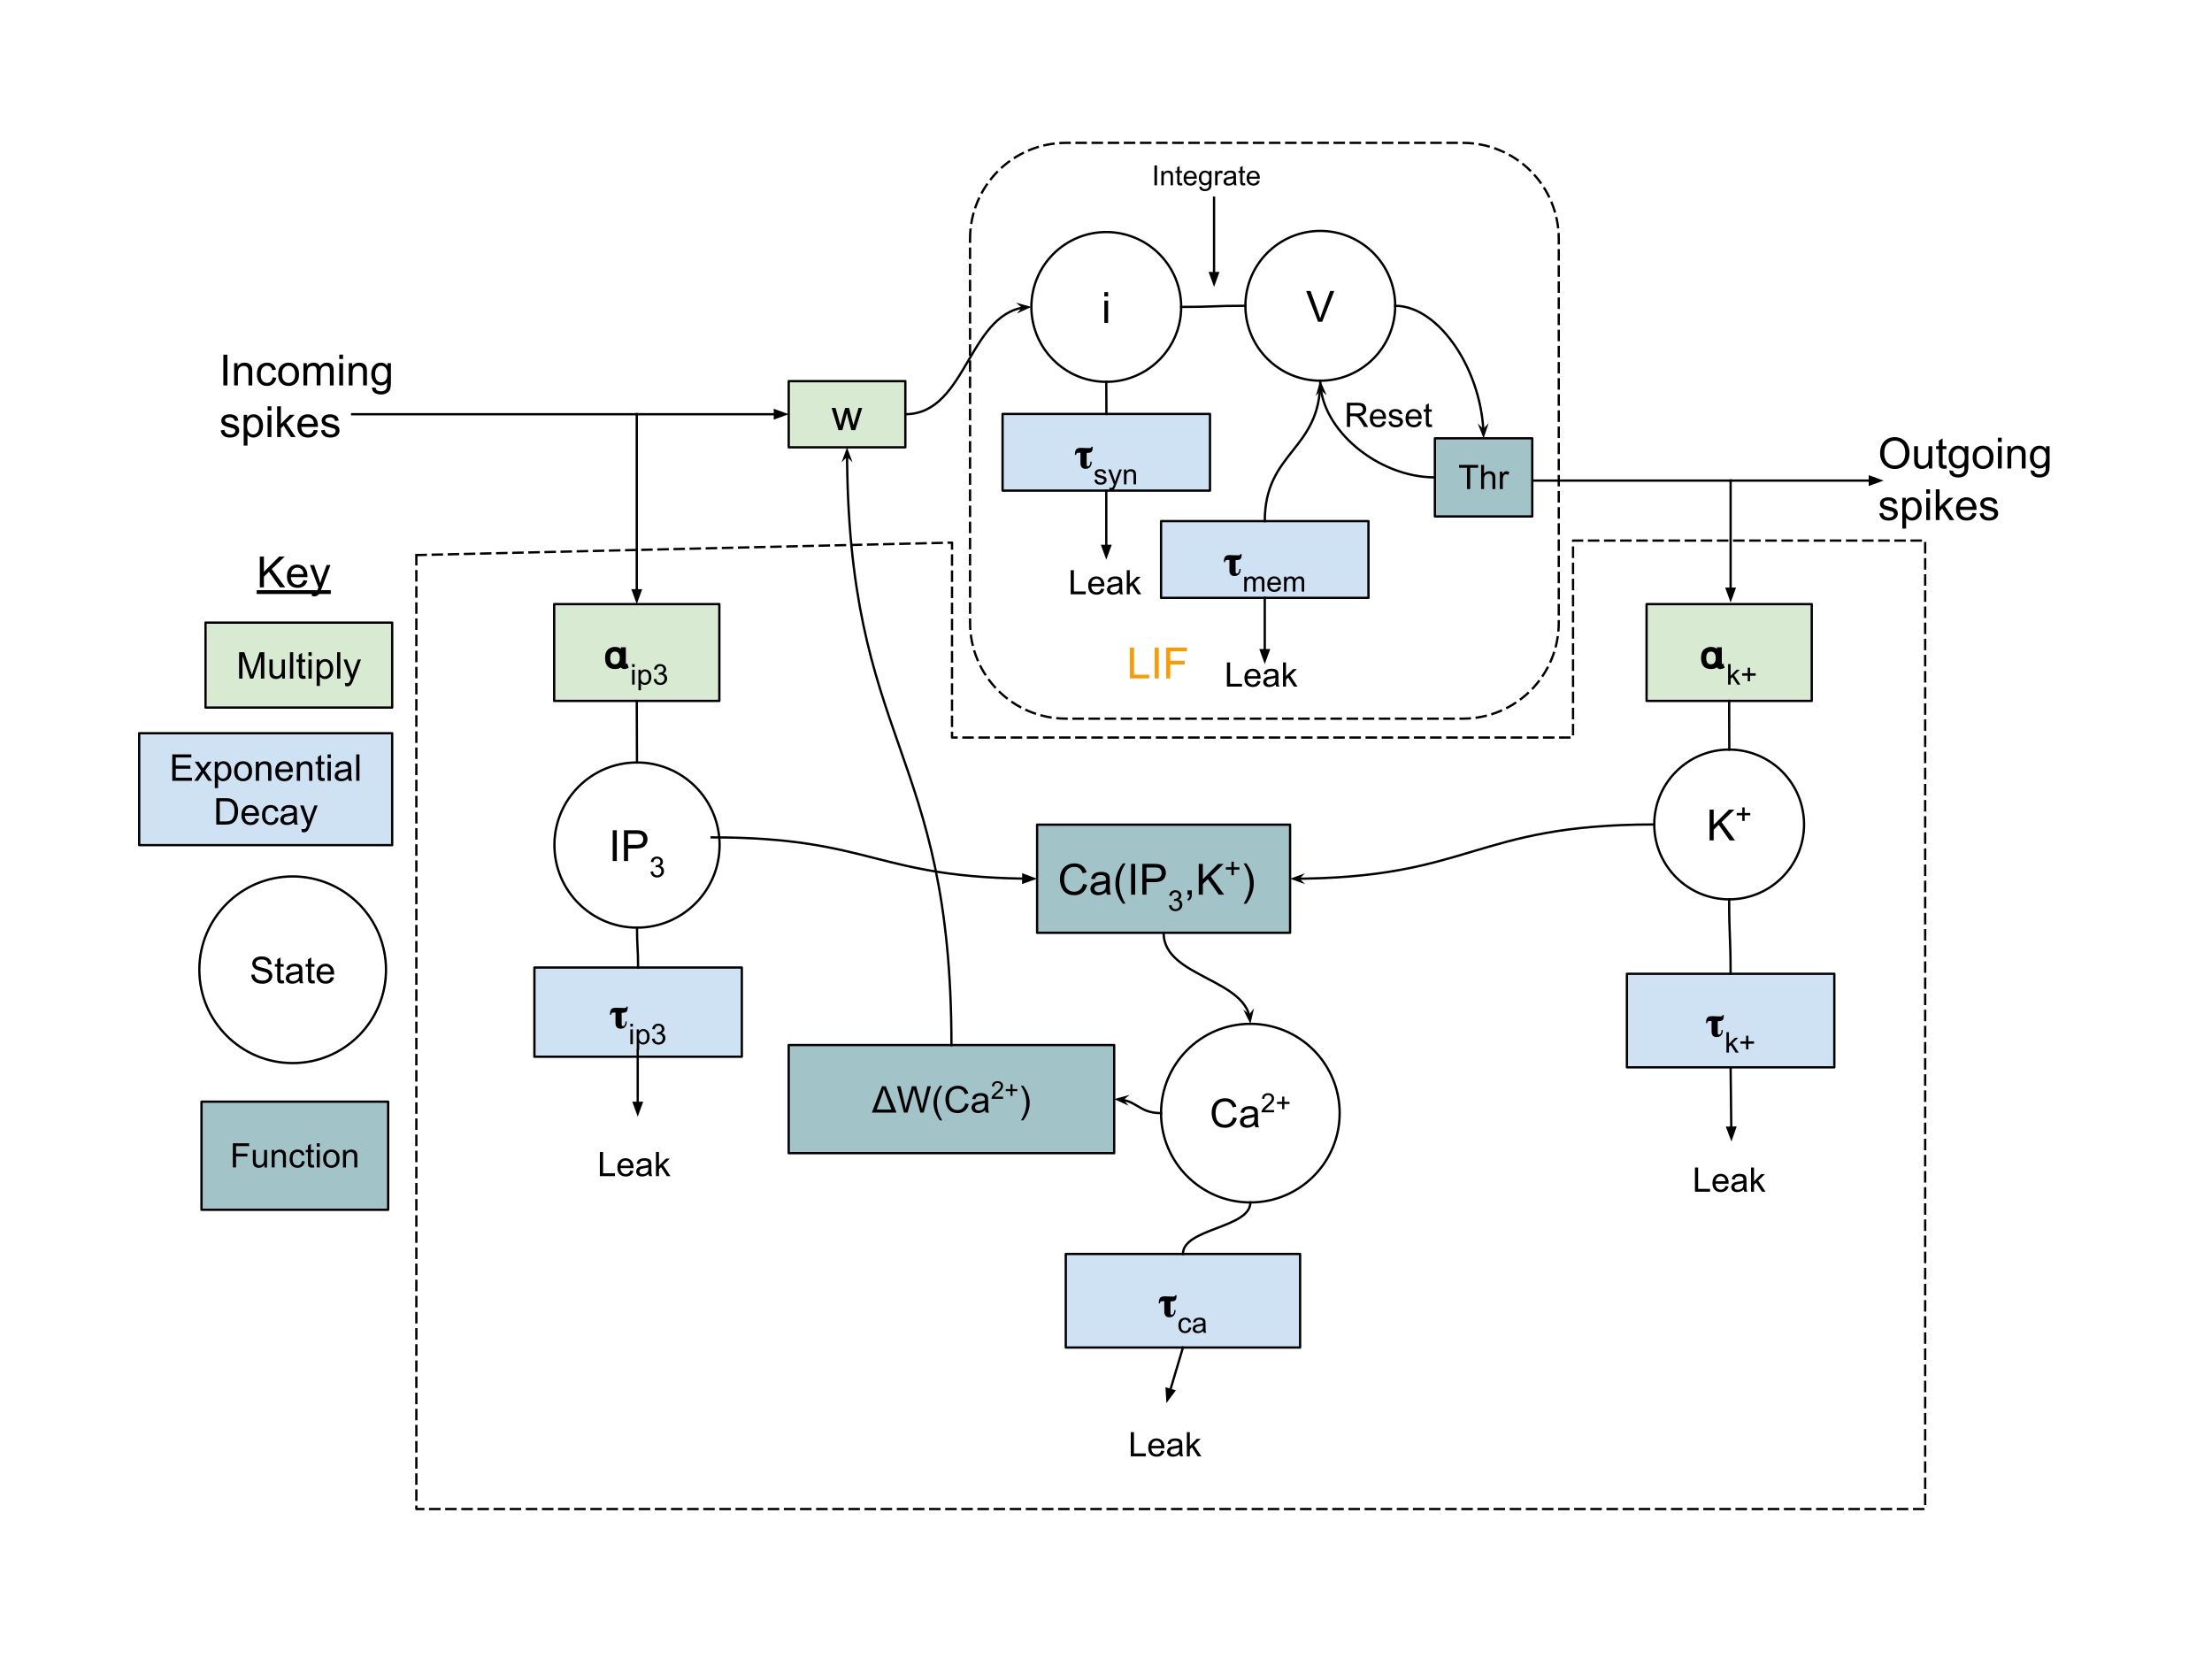 <svg version="1.1" viewBox="0.0 0.0 960.0 720.0" fill="none" stroke="none" stroke-linecap="square" stroke-miterlimit="10" xmlns:xlink="http://www.w3.org/1999/xlink" xmlns="http://www.w3.org/2000/svg"><clipPath id="p.0"><path d="m0 0l960.0 0l0 720.0l-960.0 0l0 -720.0z" clip-rule="nonzero"/></clipPath><g clip-path="url(#p.0)"><path fill="#000000" fill-opacity="0.0" d="m0 0l960.0 0l0 720.0l-960.0 0z" fill-rule="evenodd"/><path fill="#000000" fill-opacity="0.0" d="m180.701 240.9l0 414.0l654.816 0l0 -420.299l-152.82 0l0 85.499l-269.522 0l0 -74.701l0 -9.898z" fill-rule="evenodd"/><path stroke="#000000" stroke-width="1.0" stroke-linejoin="round" stroke-linecap="butt" stroke-dasharray="4.0,3.0" d="m180.701 240.9l0 414.0l654.816 0l0 -420.299l-152.82 0l0 85.499l-269.522 0l0 -74.701l0 -9.898z" fill-rule="evenodd"/><path fill="#000000" fill-opacity="0.0" d="m421.0 103.649l0 0c0 -23.002 18.647 -41.649 41.649 -41.649l172.198 0l0 0c11.046 0 21.64 4.388 29.45 12.199c7.811 7.811 12.199 18.404 12.199 29.45l0 166.591c0 23.002 -18.647 41.649 -41.649 41.649l-172.198 0c-23.002 0 -41.649 -18.647 -41.649 -41.649z" fill-rule="evenodd"/><path stroke="#000000" stroke-width="1.0" stroke-linejoin="round" stroke-linecap="butt" stroke-dasharray="4.0,3.0" d="m421.0 103.649l0 0c0 -23.002 18.647 -41.649 41.649 -41.649l172.198 0l0 0c11.046 0 21.64 4.388 29.45 12.199c7.811 7.811 12.199 18.404 12.199 29.45l0 166.591c0 23.002 -18.647 41.649 -41.649 41.649l-172.198 0c-23.002 0 -41.649 -18.647 -41.649 -41.649z" fill-rule="evenodd"/><path fill="#000000" fill-opacity="0.0" d="m540.499 132.718l0 0c0 -17.951 14.553 -32.504 32.504 -32.504l0 0c8.621 0 16.888 3.425 22.984 9.52c6.096 6.096 9.52 14.363 9.52 22.984l0 0c0 17.951 -14.553 32.504 -32.504 32.504l0 0c-17.951 0 -32.504 -14.553 -32.504 -32.504z" fill-rule="evenodd"/><path stroke="#000000" stroke-width="1.0" stroke-linejoin="round" stroke-linecap="butt" d="m540.499 132.718l0 0c0 -17.951 14.553 -32.504 32.504 -32.504l0 0c8.621 0 16.888 3.425 22.984 9.52c6.096 6.096 9.52 14.363 9.52 22.984l0 0c0 17.951 -14.553 32.504 -32.504 32.504l0 0c-17.951 0 -32.504 -14.553 -32.504 -32.504z" fill-rule="evenodd"/><path fill="#000000" d="m572.031 139.638l-5.172 -13.359l1.922 0l3.469 9.703q0.422 1.172 0.703 2.188q0.312 -1.094 0.719 -2.188l3.609 -9.703l1.797 0l-5.234 13.359l-1.812 0z" fill-rule="nonzero"/><path fill="#cfe2f3" d="m503.897 226.172l90.016 0l0 33.291l-90.016 0z" fill-rule="evenodd"/><path stroke="#000000" stroke-width="1.0" stroke-linejoin="round" stroke-linecap="butt" d="m503.897 226.172l90.016 0l0 33.291l-90.016 0z" fill-rule="evenodd"/><path fill="#000000" d="m538.872 240.659q0 1.5 -0.547 1.984q-0.547 0.469 -2.078 0.469l0 4.891q0 0.281 0.016 0.453q0.031 0.156 0.172 0.297q0.141 0.141 0.422 0.141q0.375 0 0.625 -0.391q0.25 -0.406 0.328 -0.812q0.078 -0.422 0.094 -0.812l0.547 0q0 1.406 -0.672 2.266q-0.656 0.844 -2.016 0.844q-1.109 0 -1.656 -0.641q-0.547 -0.656 -0.547 -1.781l0 -4.562l-0.672 0q-0.625 0 -0.922 0.188q-0.281 0.188 -0.297 0.766l-0.531 0q0.016 -0.797 0.109 -1.297q0.109 -0.516 0.359 -0.938q0.266 -0.438 0.781 -0.625q0.516 -0.203 1.312 -0.203q0.609 0 1.828 0.062q1.234 0.047 1.828 0.047q0.969 0 0.969 -0.531l0 -0.047l0.547 0l0 0.234z" fill-rule="nonzero"/><path fill="#000000" d="m540.002 256.738l0 -6.453l0.984 0l0 0.906q0.297 -0.469 0.797 -0.75q0.516 -0.297 1.156 -0.297q0.719 0 1.172 0.297q0.469 0.297 0.656 0.828q0.766 -1.125 1.984 -1.125q0.969 0 1.484 0.531q0.516 0.531 0.516 1.641l0 4.422l-1.094 0l0 -4.062q0 -0.656 -0.109 -0.938q-0.094 -0.297 -0.375 -0.469q-0.281 -0.172 -0.656 -0.172q-0.688 0 -1.141 0.453q-0.438 0.438 -0.438 1.438l0 3.75l-1.094 0l0 -4.188q0 -0.734 -0.266 -1.094q-0.266 -0.359 -0.875 -0.359q-0.469 0 -0.859 0.25q-0.391 0.234 -0.578 0.703q-0.172 0.453 -0.172 1.344l0 3.344l-1.094 0zm14.782 -2.078l1.125 0.141q-0.266 0.984 -0.984 1.531q-0.719 0.547 -1.844 0.547q-1.422 0 -2.25 -0.859q-0.828 -0.875 -0.828 -2.453q0 -1.625 0.828 -2.516q0.844 -0.906 2.188 -0.906q1.297 0 2.109 0.891q0.828 0.875 0.828 2.469q0 0.094 -0.016 0.281l-4.812 0q0.062 1.078 0.609 1.641q0.547 0.562 1.344 0.562q0.609 0 1.031 -0.312q0.422 -0.328 0.672 -1.016zm-3.594 -1.766l3.609 0q-0.078 -0.812 -0.422 -1.219q-0.516 -0.641 -1.344 -0.641q-0.75 0 -1.266 0.516q-0.516 0.5 -0.578 1.344zm6.089 3.844l0 -6.453l0.984 0l0 0.906q0.297 -0.469 0.797 -0.75q0.516 -0.297 1.156 -0.297q0.719 0 1.172 0.297q0.469 0.297 0.656 0.828q0.766 -1.125 1.984 -1.125q0.969 0 1.484 0.531q0.516 0.531 0.516 1.641l0 4.422l-1.094 0l0 -4.062q0 -0.656 -0.109 -0.938q-0.094 -0.297 -0.375 -0.469q-0.281 -0.172 -0.656 -0.172q-0.688 0 -1.141 0.453q-0.438 0.438 -0.438 1.438l0 3.75l-1.094 0l0 -4.188q0 -0.734 -0.266 -1.094q-0.266 -0.359 -0.875 -0.359q-0.469 0 -0.859 0.25q-0.391 0.234 -0.578 0.703q-0.172 0.453 -0.172 1.344l0 3.344l-1.094 0z" fill-rule="nonzero"/><path fill="#000000" fill-opacity="0.0" d="m512.625 133.211c6.969 0 10.453 -0.126 13.937 -0.252c3.484 -0.126 6.969 -0.252 13.937 -0.252" fill-rule="evenodd"/><path stroke="#000000" stroke-width="1.0" stroke-linejoin="round" stroke-linecap="butt" d="m512.625 133.211c6.969 0 10.453 -0.126 13.937 -0.252c3.484 -0.126 6.969 -0.252 13.937 -0.252" fill-rule="evenodd"/><path fill="#000000" fill-opacity="0.0" d="m573.003 165.222c0 15.237 -6.024 22.857 -12.047 30.475c-6.024 7.618 -12.047 15.235 -12.047 30.47" fill-rule="evenodd"/><path stroke="#000000" stroke-width="1.0" stroke-linejoin="round" stroke-linecap="butt" d="m573.003 165.222c0 15.237 -6.024 22.857 -12.047 30.475c-6.024 7.618 -12.047 15.235 -12.047 30.47" fill-rule="evenodd"/><path fill="#000000" fill-opacity="0.0" d="m526.895 85.806l0 38.709" fill-rule="evenodd"/><path stroke="#000000" stroke-width="1.0" stroke-linejoin="round" stroke-linecap="butt" d="m526.895 85.806l0 32.709" fill-rule="evenodd"/><path fill="#000000" stroke="#000000" stroke-width="1.0" stroke-linecap="butt" d="m525.243 118.514l1.652 4.538l1.652 -4.538z" fill-rule="evenodd"/><path fill="#000000" fill-opacity="0.0" d="m490.892 59.885l85.512 0l0 33.921l-85.512 0z" fill-rule="evenodd"/><path fill="#000000" d="m501.017 80.405l0 -8.594l1.125 0l0 8.594l-1.125 0zm3.006 0l0 -6.219l0.938 0l0 0.875q0.688 -1.016 1.984 -1.016q0.562 0 1.031 0.203q0.484 0.203 0.719 0.531q0.234 0.328 0.328 0.766q0.047 0.297 0.047 1.031l0 3.828l-1.047 0l0 -3.781q0 -0.656 -0.125 -0.969q-0.125 -0.312 -0.438 -0.5q-0.312 -0.203 -0.734 -0.203q-0.672 0 -1.172 0.438q-0.484 0.422 -0.484 1.609l0 3.406l-1.047 0zm8.971 -0.938l0.156 0.922q-0.453 0.094 -0.797 0.094q-0.578 0 -0.891 -0.172q-0.312 -0.188 -0.453 -0.484q-0.125 -0.297 -0.125 -1.25l0 -3.578l-0.766 0l0 -0.812l0.766 0l0 -1.547l1.047 -0.625l0 2.172l1.062 0l0 0.812l-1.062 0l0 3.641q0 0.453 0.047 0.578q0.062 0.125 0.188 0.203q0.125 0.078 0.359 0.078q0.188 0 0.469 -0.031zm5.287 -1.062l1.094 0.125q-0.25 0.953 -0.953 1.484q-0.703 0.531 -1.781 0.531q-1.359 0 -2.172 -0.844q-0.797 -0.844 -0.797 -2.359q0 -1.562 0.812 -2.422q0.812 -0.875 2.094 -0.875q1.25 0 2.031 0.844q0.797 0.844 0.797 2.391q0 0.094 0 0.281l-4.641 0q0.062 1.031 0.578 1.578q0.516 0.531 1.297 0.531q0.578 0 0.984 -0.297q0.422 -0.312 0.656 -0.969zm-3.453 -1.703l3.469 0q-0.062 -0.797 -0.391 -1.188q-0.516 -0.609 -1.312 -0.609q-0.734 0 -1.234 0.484q-0.484 0.484 -0.531 1.312zm5.674 4.219l1.031 0.156q0.062 0.469 0.359 0.688q0.391 0.297 1.062 0.297q0.734 0 1.125 -0.297q0.406 -0.297 0.547 -0.812q0.094 -0.328 0.078 -1.359q-0.688 0.812 -1.719 0.812q-1.281 0 -1.984 -0.922q-0.703 -0.938 -0.703 -2.219q0 -0.891 0.312 -1.641q0.328 -0.766 0.938 -1.172q0.609 -0.406 1.438 -0.406q1.109 0 1.828 0.891l0 -0.75l0.969 0l0 5.375q0 1.453 -0.297 2.062q-0.297 0.609 -0.938 0.953q-0.641 0.359 -1.578 0.359q-1.109 0 -1.797 -0.5q-0.688 -0.5 -0.672 -1.516zm0.875 -3.734q0 1.219 0.484 1.781q0.484 0.562 1.219 0.562q0.734 0 1.219 -0.562q0.5 -0.562 0.5 -1.75q0 -1.141 -0.516 -1.719q-0.5 -0.578 -1.219 -0.578q-0.703 0 -1.203 0.578q-0.484 0.562 -0.484 1.688zm5.986 3.219l0 -6.219l0.953 0l0 0.938q0.359 -0.656 0.656 -0.859q0.312 -0.219 0.688 -0.219q0.531 0 1.078 0.328l-0.359 0.984q-0.391 -0.234 -0.766 -0.234q-0.359 0 -0.641 0.219q-0.266 0.203 -0.375 0.578q-0.188 0.562 -0.188 1.219l0 3.266l-1.047 0zm8.074 -0.766q-0.594 0.5 -1.141 0.703q-0.531 0.203 -1.156 0.203q-1.031 0 -1.578 -0.5q-0.547 -0.5 -0.547 -1.281q0 -0.453 0.203 -0.828q0.203 -0.391 0.547 -0.609q0.344 -0.234 0.766 -0.344q0.297 -0.094 0.938 -0.172q1.266 -0.141 1.875 -0.359q0 -0.219 0 -0.266q0 -0.656 -0.297 -0.922q-0.406 -0.344 -1.203 -0.344q-0.734 0 -1.094 0.266q-0.359 0.25 -0.531 0.906l-1.031 -0.141q0.141 -0.656 0.469 -1.062q0.328 -0.406 0.938 -0.625q0.609 -0.219 1.406 -0.219q0.797 0 1.297 0.188q0.5 0.188 0.734 0.469q0.234 0.281 0.328 0.719q0.047 0.266 0.047 0.969l0 1.406q0 1.469 0.062 1.859q0.078 0.391 0.281 0.75l-1.109 0q-0.156 -0.328 -0.203 -0.766zm-0.094 -2.359q-0.578 0.234 -1.719 0.406q-0.656 0.094 -0.922 0.219q-0.266 0.109 -0.422 0.328q-0.141 0.219 -0.141 0.5q0 0.422 0.312 0.703q0.328 0.281 0.938 0.281q0.609 0 1.078 -0.266q0.484 -0.266 0.703 -0.734q0.172 -0.359 0.172 -1.047l0 -0.391zm5.002 2.188l0.156 0.922q-0.453 0.094 -0.797 0.094q-0.578 0 -0.891 -0.172q-0.312 -0.188 -0.453 -0.484q-0.125 -0.297 -0.125 -1.25l0 -3.578l-0.766 0l0 -0.812l0.766 0l0 -1.547l1.047 -0.625l0 2.172l1.062 0l0 0.812l-1.062 0l0 3.641q0 0.453 0.047 0.578q0.062 0.125 0.188 0.203q0.125 0.078 0.359 0.078q0.188 0 0.469 -0.031zm5.287 -1.062l1.094 0.125q-0.25 0.953 -0.953 1.484q-0.703 0.531 -1.781 0.531q-1.359 0 -2.172 -0.844q-0.797 -0.844 -0.797 -2.359q0 -1.562 0.812 -2.422q0.812 -0.875 2.094 -0.875q1.25 0 2.031 0.844q0.797 0.844 0.797 2.391q0 0.094 0 0.281l-4.641 0q0.062 1.031 0.578 1.578q0.516 0.531 1.297 0.531q0.578 0 0.984 -0.297q0.422 -0.312 0.656 -0.969zm-3.453 -1.703l3.469 0q-0.062 -0.797 -0.391 -1.188q-0.516 -0.609 -1.312 -0.609q-0.734 0 -1.234 0.484q-0.484 0.484 -0.531 1.312z" fill-rule="nonzero"/><path fill="#000000" fill-opacity="0.0" d="m548.904 259.463l0 28.724" fill-rule="evenodd"/><path stroke="#000000" stroke-width="1.0" stroke-linejoin="round" stroke-linecap="butt" d="m548.904 259.463l0 22.724" fill-rule="evenodd"/><path fill="#000000" stroke="#000000" stroke-width="1.0" stroke-linecap="butt" d="m547.253 282.188l1.652 4.538l1.652 -4.538z" fill-rule="evenodd"/><path fill="#000000" fill-opacity="0.0" d="m522.399 274.899l51.118 0l0 37.165l-51.118 0z" fill-rule="evenodd"/><path fill="#000000" d="m532.477 297.979l0 -10.484l1.391 0l0 9.25l5.156 0l0 1.234l-6.547 0zm13.245 -2.453l1.328 0.172q-0.312 1.172 -1.172 1.812q-0.844 0.641 -2.172 0.641q-1.672 0 -2.656 -1.016q-0.969 -1.031 -0.969 -2.891q0 -1.922 0.984 -2.969q1.0 -1.062 2.578 -1.062q1.516 0 2.484 1.031q0.969 1.031 0.969 2.922q0 0.109 -0.016 0.344l-5.656 0q0.062 1.25 0.703 1.922q0.641 0.656 1.594 0.656q0.703 0 1.203 -0.359q0.5 -0.375 0.797 -1.203zm-4.234 -2.078l4.25 0q-0.094 -0.953 -0.484 -1.438q-0.625 -0.75 -1.609 -0.75q-0.875 0 -1.484 0.594q-0.609 0.594 -0.672 1.594zm12.135 3.594q-0.719 0.609 -1.375 0.859q-0.656 0.25 -1.422 0.25q-1.25 0 -1.922 -0.609q-0.672 -0.609 -0.672 -1.562q0 -0.562 0.25 -1.016q0.25 -0.469 0.656 -0.75q0.422 -0.281 0.938 -0.422q0.375 -0.094 1.141 -0.188q1.562 -0.188 2.297 -0.453q0.016 -0.266 0.016 -0.328q0 -0.797 -0.375 -1.109q-0.484 -0.438 -1.453 -0.438q-0.922 0 -1.359 0.328q-0.422 0.312 -0.625 1.109l-1.266 -0.172q0.172 -0.797 0.562 -1.297q0.391 -0.5 1.141 -0.766q0.75 -0.266 1.719 -0.266q0.984 0 1.594 0.234q0.609 0.219 0.891 0.562q0.281 0.344 0.406 0.875q0.062 0.328 0.062 1.188l0 1.719q0 1.797 0.078 2.281q0.078 0.469 0.328 0.906l-1.344 0q-0.203 -0.406 -0.266 -0.938zm-0.109 -2.875q-0.703 0.281 -2.094 0.484q-0.797 0.109 -1.125 0.266q-0.328 0.141 -0.516 0.422q-0.172 0.266 -0.172 0.594q0 0.516 0.391 0.859q0.391 0.344 1.141 0.344q0.734 0 1.312 -0.312q0.594 -0.328 0.859 -0.891q0.203 -0.438 0.203 -1.297l0 -0.469zm3.307 3.812l0 -10.484l1.297 0l0 5.969l3.047 -3.078l1.672 0l-2.906 2.812l3.188 4.781l-1.578 0l-2.516 -3.891l-0.906 0.875l0 3.016l-1.297 0z" fill-rule="nonzero"/><path fill="#cfe2f3" d="m435.113 179.635l90.016 0l0 33.291l-90.016 0z" fill-rule="evenodd"/><path stroke="#000000" stroke-width="1.0" stroke-linejoin="round" stroke-linecap="butt" d="m435.113 179.635l90.016 0l0 33.291l-90.016 0z" fill-rule="evenodd"/><path fill="#000000" d="m474.23 194.123q0 1.5 -0.547 1.984q-0.547 0.469 -2.078 0.469l0 4.891q0 0.281 0.016 0.453q0.031 0.156 0.172 0.297q0.141 0.141 0.422 0.141q0.375 0 0.625 -0.391q0.25 -0.406 0.328 -0.812q0.078 -0.422 0.094 -0.812l0.547 0q0 1.406 -0.672 2.266q-0.656 0.844 -2.016 0.844q-1.109 0 -1.656 -0.641q-0.547 -0.656 -0.547 -1.781l0 -4.562l-0.672 0q-0.625 0 -0.922 0.188q-0.281 0.188 -0.297 0.766l-0.531 0q0.016 -0.797 0.109 -1.297q0.109 -0.516 0.359 -0.938q0.266 -0.438 0.781 -0.625q0.516 -0.203 1.312 -0.203q0.609 0 1.828 0.062q1.234 0.047 1.828 0.047q0.969 0 0.969 -0.531l0 -0.047l0.547 0l0 0.234z" fill-rule="nonzero"/><path fill="#000000" d="m474.923 208.279l1.094 -0.172q0.094 0.641 0.5 1.0q0.422 0.344 1.172 0.344q0.75 0 1.109 -0.297q0.359 -0.312 0.359 -0.734q0 -0.375 -0.312 -0.578q-0.234 -0.156 -1.125 -0.375q-1.203 -0.297 -1.672 -0.516q-0.453 -0.234 -0.703 -0.625q-0.234 -0.391 -0.234 -0.859q0 -0.438 0.188 -0.797q0.203 -0.375 0.547 -0.609q0.266 -0.188 0.703 -0.312q0.438 -0.141 0.938 -0.141q0.766 0 1.328 0.219q0.578 0.219 0.844 0.594q0.281 0.375 0.391 1.0l-1.078 0.141q-0.062 -0.5 -0.422 -0.781q-0.344 -0.281 -0.984 -0.281q-0.75 0 -1.078 0.25q-0.312 0.25 -0.312 0.594q0 0.203 0.125 0.375q0.141 0.172 0.422 0.297q0.172 0.062 0.969 0.281q1.156 0.312 1.609 0.516q0.469 0.188 0.719 0.562q0.266 0.375 0.266 0.938q0 0.547 -0.328 1.031q-0.312 0.484 -0.906 0.75q-0.594 0.25 -1.359 0.25q-1.266 0 -1.922 -0.516q-0.656 -0.531 -0.844 -1.547zm6.609 4.406l-0.109 -1.031q0.359 0.109 0.625 0.109q0.359 0 0.578 -0.125q0.219 -0.125 0.359 -0.344q0.094 -0.172 0.328 -0.812q0.031 -0.094 0.094 -0.266l-2.438 -6.469l1.172 0l1.344 3.734q0.266 0.719 0.469 1.5q0.188 -0.75 0.453 -1.469l1.375 -3.766l1.094 0l-2.453 6.562q-0.391 1.062 -0.609 1.469q-0.297 0.531 -0.672 0.781q-0.375 0.266 -0.906 0.266q-0.312 0 -0.703 -0.141zm6.266 -2.484l0 -6.453l0.984 0l0 0.922q0.719 -1.062 2.062 -1.062q0.578 0 1.062 0.219q0.5 0.203 0.734 0.547q0.25 0.328 0.344 0.797q0.062 0.312 0.062 1.062l0 3.969l-1.094 0l0 -3.922q0 -0.672 -0.125 -1.0q-0.125 -0.328 -0.453 -0.516q-0.328 -0.203 -0.766 -0.203q-0.703 0 -1.219 0.438q-0.5 0.438 -0.5 1.688l0 3.516l-1.094 0z" fill-rule="nonzero"/><path fill="#000000" fill-opacity="0.0" d="m447.617 133.211l0 0c0 -17.951 14.553 -32.504 32.504 -32.504l0 0c8.621 0 16.888 3.425 22.984 9.52c6.096 6.096 9.52 14.363 9.52 22.984l0 0c0 17.951 -14.553 32.504 -32.504 32.504l0 0c-17.951 0 -32.504 -14.553 -32.504 -32.504z" fill-rule="evenodd"/><path stroke="#000000" stroke-width="1.0" stroke-linejoin="round" stroke-linecap="butt" d="m447.617 133.211l0 0c0 -17.951 14.553 -32.504 32.504 -32.504l0 0c8.621 0 16.888 3.425 22.984 9.52c6.096 6.096 9.52 14.363 9.52 22.984l0 0c0 17.951 -14.553 32.504 -32.504 32.504l0 0c-17.951 0 -32.504 -14.553 -32.504 -32.504z" fill-rule="evenodd"/><path fill="#000000" d="m479.283 128.663l0 -1.891l1.641 0l0 1.891l-1.641 0zm0 11.469l0 -9.672l1.641 0l0 9.672l-1.641 0z" fill-rule="nonzero"/><path fill="#000000" fill-opacity="0.0" d="m480.121 165.715c0 3.48 0.016 5.22 0.031 6.96c0.016 1.74 0.031 3.481 0.031 6.961" fill-rule="evenodd"/><path stroke="#000000" stroke-width="1.0" stroke-linejoin="round" stroke-linecap="butt" d="m480.121 165.715c0 3.48 0.016 5.22 0.031 6.96c0.016 1.74 0.031 3.481 0.031 6.961" fill-rule="evenodd"/><path fill="#000000" fill-opacity="0.0" d="m480.121 212.927l0 29.984" fill-rule="evenodd"/><path stroke="#000000" stroke-width="1.0" stroke-linejoin="round" stroke-linecap="butt" d="m480.121 212.927l0 23.984" fill-rule="evenodd"/><path fill="#000000" stroke="#000000" stroke-width="1.0" stroke-linecap="butt" d="m478.469 236.911l1.652 4.538l1.652 -4.538z" fill-rule="evenodd"/><path fill="#000000" fill-opacity="0.0" d="m454.593 234.845l51.118 0l0 37.165l-51.118 0z" fill-rule="evenodd"/><path fill="#000000" d="m464.671 257.925l0 -10.484l1.391 0l0 9.25l5.156 0l0 1.234l-6.547 0zm13.245 -2.453l1.328 0.172q-0.312 1.172 -1.172 1.812q-0.844 0.641 -2.172 0.641q-1.672 0 -2.656 -1.016q-0.969 -1.031 -0.969 -2.891q0 -1.922 0.984 -2.969q1.0 -1.062 2.578 -1.062q1.516 0 2.484 1.031q0.969 1.031 0.969 2.922q0 0.109 -0.016 0.344l-5.656 0q0.062 1.25 0.703 1.922q0.641 0.656 1.594 0.656q0.703 0 1.203 -0.359q0.5 -0.375 0.797 -1.203zm-4.234 -2.078l4.25 0q-0.094 -0.953 -0.484 -1.438q-0.625 -0.75 -1.609 -0.75q-0.875 0 -1.484 0.594q-0.609 0.594 -0.672 1.594zm12.135 3.594q-0.719 0.609 -1.375 0.859q-0.656 0.25 -1.422 0.25q-1.25 0 -1.922 -0.609q-0.672 -0.609 -0.672 -1.562q0 -0.562 0.25 -1.016q0.25 -0.469 0.656 -0.75q0.422 -0.281 0.938 -0.422q0.375 -0.094 1.141 -0.188q1.562 -0.188 2.297 -0.453q0.016 -0.266 0.016 -0.328q0 -0.797 -0.375 -1.109q-0.484 -0.438 -1.453 -0.438q-0.922 0 -1.359 0.328q-0.422 0.312 -0.625 1.109l-1.266 -0.172q0.172 -0.797 0.562 -1.297q0.391 -0.5 1.141 -0.766q0.75 -0.266 1.719 -0.266q0.984 0 1.594 0.234q0.609 0.219 0.891 0.562q0.281 0.344 0.406 0.875q0.062 0.328 0.062 1.188l0 1.719q0 1.797 0.078 2.281q0.078 0.469 0.328 0.906l-1.344 0q-0.203 -0.406 -0.266 -0.938zm-0.109 -2.875q-0.703 0.281 -2.094 0.484q-0.797 0.109 -1.125 0.266q-0.328 0.141 -0.516 0.422q-0.172 0.266 -0.172 0.594q0 0.516 0.391 0.859q0.391 0.344 1.141 0.344q0.734 0 1.312 -0.312q0.594 -0.328 0.859 -0.891q0.203 -0.438 0.203 -1.297l0 -0.469zm3.307 3.812l0 -10.484l1.297 0l0 5.969l3.047 -3.078l1.672 0l-2.906 2.812l3.188 4.781l-1.578 0l-2.516 -3.891l-0.906 0.875l0 3.016l-1.297 0z" fill-rule="nonzero"/><path fill="#000000" fill-opacity="0.0" d="m392.916 179.764c13.675 0 20.512 -11.638 27.35 -23.276c6.839 -11.638 13.679 -23.276 27.358 -23.276" fill-rule="evenodd"/><path stroke="#000000" stroke-width="1.0" stroke-linejoin="round" stroke-linecap="butt" d="m392.916 179.764c13.675 0 20.512 -11.638 27.351 -23.276c3.419 -5.819 6.839 -11.638 11.114 -16.002c2.137 -2.182 4.489 -4 7.16 -5.273c1.336 -0.636 2.752 -1.137 4.261 -1.477c0.377 -0.085 0.761 -0.161 1.15 -0.226l0.255 -0.041" fill-rule="evenodd"/><path fill="#000000" stroke="#000000" stroke-width="1.0" stroke-linecap="butt" d="m444.207 133.469l-1.037 1.206l2.997 -1.353l-3.165 -0.89z" fill-rule="evenodd"/><path fill="#000000" fill-opacity="0.0" d="m473.269 267.501l58.488 0l0 42.016l-58.488 0z" fill-rule="evenodd"/><path fill="#ff9900" d="m490.395 294.421l0 -13.359l1.781 0l0 11.781l6.562 0l0 1.578l-8.344 0zm10.751 0l0 -13.359l1.766 0l0 13.359l-1.766 0zm4.98 0l0 -13.359l9.016 0l0 1.578l-7.25 0l0 4.141l6.266 0l0 1.578l-6.266 0l0 6.062l-1.766 0z" fill-rule="nonzero"/><path fill="#d9ead3" d="m342.302 165.402l50.614 0l0 28.724l-50.614 0z" fill-rule="evenodd"/><path stroke="#000000" stroke-width="1.0" stroke-linejoin="round" stroke-linecap="butt" d="m342.302 165.402l50.614 0l0 28.724l-50.614 0z" fill-rule="evenodd"/><path fill="#000000" d="m363.888 186.684l-2.969 -9.672l1.703 0l1.531 5.578l0.578 2.078q0.047 -0.156 0.5 -2.0l1.547 -5.656l1.688 0l1.438 5.609l0.484 1.844l0.562 -1.859l1.656 -5.594l1.594 0l-3.031 9.672l-1.703 0l-1.531 -5.797l-0.375 -1.641l-1.953 7.438l-1.719 0z" fill-rule="nonzero"/><path fill="#000000" fill-opacity="0.0" d="m152.822 179.764l189.48 0" fill-rule="evenodd"/><path stroke="#000000" stroke-width="1.0" stroke-linejoin="round" stroke-linecap="butt" d="m152.822 179.764l183.48 0" fill-rule="evenodd"/><path fill="#000000" stroke="#000000" stroke-width="1.0" stroke-linecap="butt" d="m336.302 181.416l4.538 -1.652l-4.538 -1.652z" fill-rule="evenodd"/><path fill="#000000" fill-opacity="0.0" d="m665.0 208.575l152.504 0" fill-rule="evenodd"/><path stroke="#000000" stroke-width="1.0" stroke-linejoin="round" stroke-linecap="butt" d="m665.0 208.575l146.504 0" fill-rule="evenodd"/><path fill="#000000" stroke="#000000" stroke-width="1.0" stroke-linecap="butt" d="m811.504 210.227l4.538 -1.652l-4.538 -1.652z" fill-rule="evenodd"/><path fill="#cfe2f3" d="m231.934 419.913l90.016 0l0 38.709l-90.016 0z" fill-rule="evenodd"/><path stroke="#000000" stroke-width="1.0" stroke-linejoin="round" stroke-linecap="butt" d="m231.934 419.913l90.016 0l0 38.709l-90.016 0z" fill-rule="evenodd"/><path fill="#000000" d="m272.43 437.11q0 1.5 -0.547 1.984q-0.547 0.469 -2.078 0.469l0 4.891q0 0.281 0.016 0.453q0.031 0.156 0.172 0.297q0.141 0.141 0.422 0.141q0.375 0 0.625 -0.391q0.25 -0.406 0.328 -0.812q0.078 -0.422 0.094 -0.812l0.547 0q0 1.406 -0.672 2.266q-0.656 0.844 -2.016 0.844q-1.109 0 -1.656 -0.641q-0.547 -0.656 -0.547 -1.781l0 -4.562l-0.672 0q-0.625 0 -0.922 0.188q-0.281 0.188 -0.297 0.766l-0.531 0q0.016 -0.797 0.109 -1.297q0.109 -0.516 0.359 -0.938q0.266 -0.438 0.781 -0.625q0.516 -0.203 1.312 -0.203q0.609 0 1.828 0.062q1.234 0.047 1.828 0.047q0.969 0 0.969 -0.531l0 -0.047l0.547 0l0 0.234z" fill-rule="nonzero"/><path fill="#000000" d="m273.576 445.547l0 -1.266l1.094 0l0 1.266l-1.094 0zm0 7.641l0 -6.453l1.094 0l0 6.453l-1.094 0zm2.748 2.469l0 -8.922l1.0 0l0 0.844q0.359 -0.5 0.797 -0.734q0.453 -0.25 1.078 -0.25q0.828 0 1.453 0.422q0.641 0.422 0.953 1.203q0.328 0.766 0.328 1.703q0 0.984 -0.359 1.781q-0.359 0.781 -1.031 1.203q-0.672 0.422 -1.422 0.422q-0.547 0 -0.984 -0.219q-0.438 -0.234 -0.719 -0.594l0 3.141l-1.094 0zm1.0 -5.656q0 1.25 0.5 1.844q0.5 0.594 1.219 0.594q0.734 0 1.25 -0.609q0.516 -0.625 0.516 -1.922q0 -1.234 -0.516 -1.844q-0.5 -0.609 -1.203 -0.609q-0.688 0 -1.234 0.656q-0.531 0.641 -0.531 1.891zm5.62 0.844l1.094 -0.156q0.188 0.938 0.641 1.344q0.453 0.406 1.109 0.406q0.766 0 1.297 -0.531q0.531 -0.531 0.531 -1.328q0 -0.75 -0.5 -1.234q-0.484 -0.5 -1.234 -0.5q-0.312 0 -0.781 0.125l0.125 -0.953q0.109 0.016 0.172 0.016q0.703 0 1.266 -0.359q0.562 -0.375 0.562 -1.141q0 -0.594 -0.406 -0.984q-0.406 -0.406 -1.062 -0.406q-0.625 0 -1.062 0.406q-0.422 0.406 -0.547 1.203l-1.094 -0.188q0.203 -1.109 0.906 -1.703q0.719 -0.609 1.781 -0.609q0.719 0 1.328 0.312q0.625 0.312 0.953 0.859q0.328 0.531 0.328 1.141q0 0.578 -0.312 1.062q-0.312 0.469 -0.922 0.734q0.797 0.188 1.234 0.766q0.438 0.578 0.438 1.438q0 1.156 -0.859 1.969q-0.844 0.812 -2.141 0.812q-1.172 0 -1.953 -0.688q-0.781 -0.703 -0.891 -1.812z" fill-rule="nonzero"/><path fill="#cfe2f3" d="m706.073 422.622l90.016 0l0 40.598l-90.016 0z" fill-rule="evenodd"/><path stroke="#000000" stroke-width="1.0" stroke-linejoin="round" stroke-linecap="butt" d="m706.073 422.622l90.016 0l0 40.598l-90.016 0z" fill-rule="evenodd"/><path fill="#000000" d="m748.127 440.763q0 1.5 -0.547 1.984q-0.547 0.469 -2.078 0.469l0 4.891q0 0.281 0.016 0.453q0.031 0.156 0.172 0.297q0.141 0.141 0.422 0.141q0.375 0 0.625 -0.391q0.25 -0.406 0.328 -0.812q0.078 -0.422 0.094 -0.812l0.547 0q0 1.406 -0.672 2.266q-0.656 0.844 -2.016 0.844q-1.109 0 -1.656 -0.641q-0.547 -0.656 -0.547 -1.781l0 -4.562l-0.672 0q-0.625 0 -0.922 0.188q-0.281 0.188 -0.297 0.766l-0.531 0q0.016 -0.797 0.109 -1.297q0.109 -0.516 0.359 -0.938q0.266 -0.438 0.781 -0.625q0.516 -0.203 1.312 -0.203q0.609 0 1.828 0.062q1.234 0.047 1.828 0.047q0.969 0 0.969 -0.531l0 -0.047l0.547 0l0 0.234z" fill-rule="nonzero"/><path fill="#000000" d="m749.273 456.841l0 -8.906l1.094 0l0 5.078l2.578 -2.625l1.422 0l-2.469 2.391l2.719 4.062l-1.344 0l-2.141 -3.297l-0.766 0.734l0 2.562l-1.094 0zm8.5 -1.438l0 -2.438l-2.422 0l0 -1.031l2.422 0l0 -2.422l1.031 0l0 2.422l2.438 0l0 1.031l-2.438 0l0 2.438l-1.031 0z" fill-rule="nonzero"/><path fill="#d9ead3" d="m240.509 262.186l71.685 0l0 42.016l-71.685 0z" fill-rule="evenodd"/><path stroke="#000000" stroke-width="1.0" stroke-linejoin="round" stroke-linecap="butt" d="m240.509 262.186l71.685 0l0 42.016l-71.685 0z" fill-rule="evenodd"/><path fill="#000000" d="m268.971 285.489q0 -0.672 -0.156 -1.234q-0.141 -0.562 -0.625 -1.016q-0.484 -0.453 -1.25 -0.453q-2.094 0 -2.094 2.781q0 2.719 2.062 2.719q2.062 0 2.062 -2.797zm-6.375 0q0 -1.344 0.391 -2.312q0.406 -0.984 1.094 -1.484q0.688 -0.5 1.391 -0.719q0.703 -0.219 1.469 -0.219q1.609 0.016 2.547 0.859l0 -0.719l2.125 0l0 7.359l0.578 -0.391l0.656 1.969q-1.172 0.547 -1.953 0.547q-0.422 0 -0.844 -0.234q-0.406 -0.219 -0.594 -0.5q-1.031 0.719 -2.516 0.719q-4.344 0 -4.344 -4.875z" fill-rule="nonzero"/><path fill="#000000" d="m274.338 289.474l0 -1.266l1.094 0l0 1.266l-1.094 0zm0 7.641l0 -6.453l1.094 0l0 6.453l-1.094 0zm2.748 2.469l0 -8.922l1.0 0l0 0.844q0.359 -0.5 0.797 -0.734q0.453 -0.25 1.078 -0.25q0.828 0 1.453 0.422q0.641 0.422 0.953 1.203q0.328 0.766 0.328 1.703q0 0.984 -0.359 1.781q-0.359 0.781 -1.031 1.203q-0.672 0.422 -1.422 0.422q-0.547 0 -0.984 -0.219q-0.438 -0.234 -0.719 -0.594l0 3.141l-1.094 0zm1.0 -5.656q0 1.25 0.5 1.844q0.5 0.594 1.219 0.594q0.734 0 1.25 -0.609q0.516 -0.625 0.516 -1.922q0 -1.234 -0.516 -1.844q-0.5 -0.609 -1.203 -0.609q-0.688 0 -1.234 0.656q-0.531 0.641 -0.531 1.891zm5.62 0.844l1.094 -0.156q0.188 0.938 0.641 1.344q0.453 0.406 1.109 0.406q0.766 0 1.297 -0.531q0.531 -0.531 0.531 -1.328q0 -0.75 -0.5 -1.234q-0.484 -0.5 -1.234 -0.5q-0.312 0 -0.781 0.125l0.125 -0.953q0.109 0.016 0.172 0.016q0.703 0 1.266 -0.359q0.562 -0.375 0.562 -1.141q0 -0.594 -0.406 -0.984q-0.406 -0.406 -1.062 -0.406q-0.625 0 -1.062 0.406q-0.422 0.406 -0.547 1.203l-1.094 -0.188q0.203 -1.109 0.906 -1.703q0.719 -0.609 1.781 -0.609q0.719 0 1.328 0.312q0.625 0.312 0.953 0.859q0.328 0.531 0.328 1.141q0 0.578 -0.312 1.062q-0.312 0.469 -0.922 0.734q0.797 0.188 1.234 0.766q0.438 0.578 0.438 1.438q0 1.156 -0.859 1.969q-0.844 0.812 -2.141 0.812q-1.172 0 -1.953 -0.688q-0.781 -0.703 -0.891 -1.812z" fill-rule="nonzero"/><path fill="#000000" fill-opacity="0.0" d="m86.199 140.362l101.701 0l0 64.63l-101.701 0z" fill-rule="evenodd"/><path fill="#000000" d="m96.934 167.282l0 -13.359l1.766 0l0 13.359l-1.766 0zm4.683 0l0 -9.672l1.469 0l0 1.375q1.062 -1.594 3.078 -1.594q0.875 0 1.609 0.312q0.734 0.312 1.094 0.828q0.375 0.5 0.516 1.203q0.094 0.453 0.094 1.594l0 5.953l-1.641 0l0 -5.891q0 -1.0 -0.203 -1.484q-0.188 -0.5 -0.672 -0.797q-0.484 -0.297 -1.141 -0.297q-1.047 0 -1.812 0.672q-0.75 0.656 -0.75 2.516l0 5.281l-1.641 0zm16.688 -3.547l1.609 0.219q-0.266 1.656 -1.359 2.609q-1.078 0.938 -2.672 0.938q-1.984 0 -3.188 -1.297q-1.203 -1.297 -1.203 -3.719q0 -1.578 0.516 -2.75q0.516 -1.172 1.578 -1.75q1.062 -0.594 2.312 -0.594q1.578 0 2.578 0.797q1.0 0.797 1.281 2.266l-1.594 0.234q-0.234 -0.969 -0.812 -1.453q-0.578 -0.5 -1.391 -0.5q-1.234 0 -2.016 0.891q-0.781 0.891 -0.781 2.812q0 1.953 0.75 2.844q0.75 0.875 1.953 0.875q0.969 0 1.609 -0.594q0.656 -0.594 0.828 -1.828zm2.406 -1.297q0 -2.688 1.484 -3.969q1.25 -1.078 3.047 -1.078q2.0 0 3.266 1.312q1.266 1.297 1.266 3.609q0 1.859 -0.562 2.938q-0.562 1.062 -1.641 1.656q-1.062 0.594 -2.328 0.594q-2.031 0 -3.281 -1.297q-1.25 -1.312 -1.25 -3.766zm1.688 0q0 1.859 0.797 2.797q0.812 0.922 2.047 0.922q1.219 0 2.031 -0.922q0.812 -0.938 0.812 -2.844q0 -1.797 -0.812 -2.719q-0.812 -0.922 -2.031 -0.922q-1.234 0 -2.047 0.922q-0.797 0.906 -0.797 2.766zm9.298 4.844l0 -9.672l1.469 0l0 1.359q0.453 -0.719 1.203 -1.141q0.766 -0.438 1.719 -0.438q1.078 0 1.766 0.453q0.688 0.438 0.969 1.234q1.156 -1.688 2.984 -1.688q1.453 0 2.219 0.797q0.781 0.797 0.781 2.453l0 6.641l-1.641 0l0 -6.094q0 -0.984 -0.156 -1.406q-0.156 -0.438 -0.578 -0.703q-0.422 -0.266 -0.984 -0.266q-1.016 0 -1.688 0.688q-0.672 0.672 -0.672 2.156l0 5.625l-1.641 0l0 -6.281q0 -1.094 -0.406 -1.641q-0.406 -0.547 -1.312 -0.547q-0.688 0 -1.281 0.359q-0.594 0.359 -0.859 1.062q-0.25 0.703 -0.25 2.031l0 5.016l-1.641 0zm15.541 -11.469l0 -1.891l1.641 0l0 1.891l-1.641 0zm0 11.469l0 -9.672l1.641 0l0 9.672l-1.641 0zm4.145 0l0 -9.672l1.469 0l0 1.375q1.062 -1.594 3.078 -1.594q0.875 0 1.609 0.312q0.734 0.312 1.094 0.828q0.375 0.5 0.516 1.203q0.094 0.453 0.094 1.594l0 5.953l-1.641 0l0 -5.891q0 -1.0 -0.203 -1.484q-0.188 -0.5 -0.672 -0.797q-0.484 -0.297 -1.141 -0.297q-1.047 0 -1.812 0.672q-0.75 0.656 -0.75 2.516l0 5.281l-1.641 0zm10.063 0.797l1.594 0.234q0.109 0.75 0.562 1.078q0.609 0.453 1.672 0.453q1.141 0 1.75 -0.453q0.625 -0.453 0.844 -1.266q0.125 -0.5 0.109 -2.109q-1.062 1.266 -2.672 1.266q-2.0 0 -3.094 -1.438q-1.094 -1.438 -1.094 -3.453q0 -1.391 0.5 -2.562q0.516 -1.172 1.453 -1.797q0.953 -0.641 2.25 -0.641q1.703 0 2.812 1.375l0 -1.156l1.516 0l0 8.359q0 2.266 -0.469 3.203q-0.453 0.938 -1.453 1.484q-0.984 0.547 -2.453 0.547q-1.719 0 -2.797 -0.781q-1.062 -0.766 -1.031 -2.344zm1.359 -5.812q0 1.906 0.75 2.781q0.766 0.875 1.906 0.875q1.125 0 1.891 -0.859q0.766 -0.875 0.766 -2.734q0 -1.781 -0.797 -2.672q-0.781 -0.906 -1.891 -0.906q-1.094 0 -1.859 0.891q-0.766 0.875 -0.766 2.625z" fill-rule="nonzero"/><path fill="#000000" d="m95.778 186.792l1.625 -0.25q0.125 0.969 0.75 1.5q0.625 0.516 1.75 0.516q1.125 0 1.672 -0.453q0.547 -0.469 0.547 -1.094q0 -0.547 -0.484 -0.875q-0.328 -0.219 -1.672 -0.547q-1.812 -0.469 -2.516 -0.797q-0.688 -0.328 -1.047 -0.906q-0.359 -0.594 -0.359 -1.312q0 -0.641 0.297 -1.188q0.297 -0.562 0.812 -0.922q0.375 -0.281 1.031 -0.469q0.672 -0.203 1.422 -0.203q1.141 0 2.0 0.328q0.859 0.328 1.266 0.891q0.422 0.562 0.578 1.5l-1.609 0.219q-0.109 -0.75 -0.641 -1.172q-0.516 -0.422 -1.469 -0.422q-1.141 0 -1.625 0.375q-0.469 0.375 -0.469 0.875q0 0.312 0.188 0.578q0.203 0.266 0.641 0.438q0.234 0.094 1.438 0.422q1.75 0.453 2.438 0.75q0.688 0.297 1.078 0.859q0.391 0.562 0.391 1.406q0 0.828 -0.484 1.547q-0.469 0.719 -1.375 1.125q-0.906 0.391 -2.047 0.391q-1.875 0 -2.875 -0.781q-0.984 -0.781 -1.25 -2.328zm9.984 6.594l0 -13.375l1.484 0l0 1.25q0.531 -0.734 1.188 -1.094q0.672 -0.375 1.625 -0.375q1.234 0 2.172 0.641q0.953 0.625 1.438 1.797q0.484 1.156 0.484 2.547q0 1.484 -0.531 2.672q-0.531 1.188 -1.547 1.828q-1.016 0.625 -2.141 0.625q-0.812 0 -1.469 -0.344q-0.656 -0.344 -1.062 -0.875l0 4.703l-1.641 0zm1.484 -8.484q0 1.859 0.75 2.766q0.766 0.891 1.828 0.891q1.094 0 1.875 -0.922q0.781 -0.938 0.781 -2.875q0 -1.844 -0.766 -2.766q-0.75 -0.922 -1.812 -0.922q-1.047 0 -1.859 0.984q-0.797 0.969 -0.797 2.844zm8.891 -6.688l0 -1.891l1.641 0l0 1.891l-1.641 0zm0 11.469l0 -9.672l1.641 0l0 9.672l-1.641 0zm4.145 0l0 -13.359l1.641 0l0 7.625l3.891 -3.938l2.109 0l-3.688 3.594l4.062 6.078l-2.016 0l-3.203 -4.953l-1.156 1.125l0 3.828l-1.641 0zm15.953 -3.109l1.688 0.203q-0.406 1.484 -1.484 2.312q-1.078 0.812 -2.766 0.812q-2.125 0 -3.375 -1.297q-1.234 -1.312 -1.234 -3.672q0 -2.453 1.25 -3.797q1.266 -1.344 3.266 -1.344q1.938 0 3.156 1.328q1.234 1.312 1.234 3.703q0 0.156 0 0.438l-7.219 0q0.094 1.594 0.906 2.453q0.812 0.844 2.016 0.844q0.906 0 1.547 -0.469q0.641 -0.484 1.016 -1.516zm-5.391 -2.656l5.406 0q-0.109 -1.219 -0.625 -1.828q-0.781 -0.953 -2.031 -0.953q-1.125 0 -1.906 0.766q-0.766 0.75 -0.844 2.016zm8.485 2.875l1.625 -0.25q0.125 0.969 0.75 1.5q0.625 0.516 1.75 0.516q1.125 0 1.672 -0.453q0.547 -0.469 0.547 -1.094q0 -0.547 -0.484 -0.875q-0.328 -0.219 -1.672 -0.547q-1.812 -0.469 -2.516 -0.797q-0.688 -0.328 -1.047 -0.906q-0.359 -0.594 -0.359 -1.312q0 -0.641 0.297 -1.188q0.297 -0.562 0.812 -0.922q0.375 -0.281 1.031 -0.469q0.672 -0.203 1.422 -0.203q1.141 0 2.0 0.328q0.859 0.328 1.266 0.891q0.422 0.562 0.578 1.5l-1.609 0.219q-0.109 -0.75 -0.641 -1.172q-0.516 -0.422 -1.469 -0.422q-1.141 0 -1.625 0.375q-0.469 0.375 -0.469 0.875q0 0.312 0.188 0.578q0.203 0.266 0.641 0.438q0.234 0.094 1.438 0.422q1.75 0.453 2.438 0.75q0.688 0.297 1.078 0.859q0.391 0.562 0.391 1.406q0 0.828 -0.484 1.547q-0.469 0.719 -1.375 1.125q-0.906 0.391 -2.047 0.391q-1.875 0 -2.875 -0.781q-0.984 -0.781 -1.25 -2.328z" fill-rule="nonzero"/><path fill="#000000" fill-opacity="0.0" d="m806.041 176.387l101.701 0l0 64.63l-101.701 0z" fill-rule="evenodd"/><path fill="#000000" d="m815.947 196.807q0 -3.328 1.781 -5.203q1.781 -1.891 4.609 -1.891q1.844 0 3.328 0.891q1.484 0.875 2.266 2.469q0.781 1.578 0.781 3.578q0 2.031 -0.828 3.641q-0.812 1.594 -2.312 2.422q-1.5 0.828 -3.25 0.828q-1.875 0 -3.359 -0.906q-1.484 -0.922 -2.25 -2.5q-0.766 -1.578 -0.766 -3.328zm1.812 0.016q0 2.422 1.297 3.812q1.297 1.391 3.266 1.391q2.0 0 3.281 -1.406q1.281 -1.406 1.281 -3.984q0 -1.625 -0.547 -2.844q-0.547 -1.219 -1.609 -1.875q-1.062 -0.672 -2.375 -0.672q-1.891 0 -3.25 1.297q-1.344 1.281 -1.344 4.281zm19.355 6.484l0 -1.422q-1.125 1.641 -3.062 1.641q-0.859 0 -1.609 -0.328q-0.734 -0.328 -1.094 -0.828q-0.359 -0.5 -0.5 -1.219q-0.109 -0.469 -0.109 -1.531l0 -5.984l1.641 0l0 5.359q0 1.281 0.109 1.734q0.156 0.641 0.656 1.016q0.5 0.375 1.234 0.375q0.734 0 1.375 -0.375q0.656 -0.391 0.922 -1.031q0.266 -0.656 0.266 -1.891l0 -5.188l1.641 0l0 9.672l-1.469 0zm7.626 -1.469l0.234 1.453q-0.688 0.141 -1.234 0.141q-0.891 0 -1.391 -0.281q-0.484 -0.281 -0.688 -0.734q-0.203 -0.469 -0.203 -1.938l0 -5.578l-1.203 0l0 -1.266l1.203 0l0 -2.391l1.625 -0.984l0 3.375l1.656 0l0 1.266l-1.656 0l0 5.672q0 0.688 0.078 0.891q0.094 0.203 0.281 0.328q0.203 0.109 0.578 0.109q0.266 0 0.719 -0.062zm1.293 2.266l1.594 0.234q0.109 0.75 0.562 1.078q0.609 0.453 1.672 0.453q1.141 0 1.75 -0.453q0.625 -0.453 0.844 -1.266q0.125 -0.5 0.109 -2.109q-1.062 1.266 -2.672 1.266q-2.0 0 -3.094 -1.438q-1.094 -1.438 -1.094 -3.453q0 -1.391 0.5 -2.562q0.516 -1.172 1.453 -1.797q0.953 -0.641 2.25 -0.641q1.703 0 2.812 1.375l0 -1.156l1.516 0l0 8.359q0 2.266 -0.469 3.203q-0.453 0.938 -1.453 1.484q-0.984 0.547 -2.453 0.547q-1.719 0 -2.797 -0.781q-1.062 -0.766 -1.031 -2.344zm1.359 -5.812q0 1.906 0.75 2.781q0.766 0.875 1.906 0.875q1.125 0 1.891 -0.859q0.766 -0.875 0.766 -2.734q0 -1.781 -0.797 -2.672q-0.781 -0.906 -1.891 -0.906q-1.094 0 -1.859 0.891q-0.766 0.875 -0.766 2.625zm8.719 0.172q0 -2.688 1.484 -3.969q1.25 -1.078 3.047 -1.078q2.0 0 3.266 1.312q1.266 1.297 1.266 3.609q0 1.859 -0.562 2.938q-0.562 1.062 -1.641 1.656q-1.062 0.594 -2.328 0.594q-2.031 0 -3.281 -1.297q-1.25 -1.312 -1.25 -3.766zm1.688 0q0 1.859 0.797 2.797q0.812 0.922 2.047 0.922q1.219 0 2.031 -0.922q0.812 -0.938 0.812 -2.844q0 -1.797 -0.812 -2.719q-0.812 -0.922 -2.031 -0.922q-1.234 0 -2.047 0.922q-0.797 0.906 -0.797 2.766zm9.298 -6.625l0 -1.891l1.641 0l0 1.891l-1.641 0zm0 11.469l0 -9.672l1.641 0l0 9.672l-1.641 0zm4.145 0l0 -9.672l1.469 0l0 1.375q1.062 -1.594 3.078 -1.594q0.875 0 1.609 0.312q0.734 0.312 1.094 0.828q0.375 0.5 0.516 1.203q0.094 0.453 0.094 1.594l0 5.953l-1.641 0l0 -5.891q0 -1.0 -0.203 -1.484q-0.188 -0.5 -0.672 -0.797q-0.484 -0.297 -1.141 -0.297q-1.047 0 -1.812 0.672q-0.75 0.656 -0.75 2.516l0 5.281l-1.641 0zm10.063 0.797l1.594 0.234q0.109 0.75 0.562 1.078q0.609 0.453 1.672 0.453q1.141 0 1.75 -0.453q0.625 -0.453 0.844 -1.266q0.125 -0.5 0.109 -2.109q-1.062 1.266 -2.672 1.266q-2.0 0 -3.094 -1.438q-1.094 -1.438 -1.094 -3.453q0 -1.391 0.5 -2.562q0.516 -1.172 1.453 -1.797q0.953 -0.641 2.25 -0.641q1.703 0 2.812 1.375l0 -1.156l1.516 0l0 8.359q0 2.266 -0.469 3.203q-0.453 0.938 -1.453 1.484q-0.984 0.547 -2.453 0.547q-1.719 0 -2.797 -0.781q-1.062 -0.766 -1.031 -2.344zm1.359 -5.812q0 1.906 0.75 2.781q0.766 0.875 1.906 0.875q1.125 0 1.891 -0.859q0.766 -0.875 0.766 -2.734q0 -1.781 -0.797 -2.672q-0.781 -0.906 -1.891 -0.906q-1.094 0 -1.859 0.891q-0.766 0.875 -0.766 2.625z" fill-rule="nonzero"/><path fill="#000000" d="m815.619 222.817l1.625 -0.25q0.125 0.969 0.75 1.5q0.625 0.516 1.75 0.516q1.125 0 1.672 -0.453q0.547 -0.469 0.547 -1.094q0 -0.547 -0.484 -0.875q-0.328 -0.219 -1.672 -0.547q-1.812 -0.469 -2.516 -0.797q-0.688 -0.328 -1.047 -0.906q-0.359 -0.594 -0.359 -1.312q0 -0.641 0.297 -1.188q0.297 -0.562 0.812 -0.922q0.375 -0.281 1.031 -0.469q0.672 -0.203 1.422 -0.203q1.141 0 2.0 0.328q0.859 0.328 1.266 0.891q0.422 0.562 0.578 1.5l-1.609 0.219q-0.109 -0.75 -0.641 -1.172q-0.516 -0.422 -1.469 -0.422q-1.141 0 -1.625 0.375q-0.469 0.375 -0.469 0.875q0 0.312 0.188 0.578q0.203 0.266 0.641 0.438q0.234 0.094 1.438 0.422q1.75 0.453 2.438 0.75q0.688 0.297 1.078 0.859q0.391 0.562 0.391 1.406q0 0.828 -0.484 1.547q-0.469 0.719 -1.375 1.125q-0.906 0.391 -2.047 0.391q-1.875 0 -2.875 -0.781q-0.984 -0.781 -1.25 -2.328zm9.984 6.594l0 -13.375l1.484 0l0 1.25q0.531 -0.734 1.188 -1.094q0.672 -0.375 1.625 -0.375q1.234 0 2.172 0.641q0.953 0.625 1.438 1.797q0.484 1.156 0.484 2.547q0 1.484 -0.531 2.672q-0.531 1.188 -1.547 1.828q-1.016 0.625 -2.141 0.625q-0.812 0 -1.469 -0.344q-0.656 -0.344 -1.062 -0.875l0 4.703l-1.641 0zm1.484 -8.484q0 1.859 0.75 2.766q0.766 0.891 1.828 0.891q1.094 0 1.875 -0.922q0.781 -0.938 0.781 -2.875q0 -1.844 -0.766 -2.766q-0.75 -0.922 -1.812 -0.922q-1.047 0 -1.859 0.984q-0.797 0.969 -0.797 2.844zm8.891 -6.688l0 -1.891l1.641 0l0 1.891l-1.641 0zm0 11.469l0 -9.672l1.641 0l0 9.672l-1.641 0zm4.145 0l0 -13.359l1.641 0l0 7.625l3.891 -3.938l2.109 0l-3.688 3.594l4.062 6.078l-2.016 0l-3.203 -4.953l-1.156 1.125l0 3.828l-1.641 0zm15.953 -3.109l1.688 0.203q-0.406 1.484 -1.484 2.312q-1.078 0.812 -2.766 0.812q-2.125 0 -3.375 -1.297q-1.234 -1.312 -1.234 -3.672q0 -2.453 1.25 -3.797q1.266 -1.344 3.266 -1.344q1.938 0 3.156 1.328q1.234 1.312 1.234 3.703q0 0.156 0 0.438l-7.219 0q0.094 1.594 0.906 2.453q0.812 0.844 2.016 0.844q0.906 0 1.547 -0.469q0.641 -0.484 1.016 -1.516zm-5.391 -2.656l5.406 0q-0.109 -1.219 -0.625 -1.828q-0.781 -0.953 -2.031 -0.953q-1.125 0 -1.906 0.766q-0.766 0.75 -0.844 2.016zm8.485 2.875l1.625 -0.25q0.125 0.969 0.75 1.5q0.625 0.516 1.75 0.516q1.125 0 1.672 -0.453q0.547 -0.469 0.547 -1.094q0 -0.547 -0.484 -0.875q-0.328 -0.219 -1.672 -0.547q-1.812 -0.469 -2.516 -0.797q-0.688 -0.328 -1.047 -0.906q-0.359 -0.594 -0.359 -1.312q0 -0.641 0.297 -1.188q0.297 -0.562 0.812 -0.922q0.375 -0.281 1.031 -0.469q0.672 -0.203 1.422 -0.203q1.141 0 2.0 0.328q0.859 0.328 1.266 0.891q0.422 0.562 0.578 1.5l-1.609 0.219q-0.109 -0.75 -0.641 -1.172q-0.516 -0.422 -1.469 -0.422q-1.141 0 -1.625 0.375q-0.469 0.375 -0.469 0.875q0 0.312 0.188 0.578q0.203 0.266 0.641 0.438q0.234 0.094 1.438 0.422q1.75 0.453 2.438 0.75q0.688 0.297 1.078 0.859q0.391 0.562 0.391 1.406q0 0.828 -0.484 1.547q-0.469 0.719 -1.375 1.125q-0.906 0.391 -2.047 0.391q-1.875 0 -2.875 -0.781q-0.984 -0.781 -1.25 -2.328z" fill-rule="nonzero"/><path fill="#d9ead3" d="m714.605 262.186l71.685 0l0 42.016l-71.685 0z" fill-rule="evenodd"/><path stroke="#000000" stroke-width="1.0" stroke-linejoin="round" stroke-linecap="butt" d="m714.605 262.186l71.685 0l0 42.016l-71.685 0z" fill-rule="evenodd"/><path fill="#000000" d="m744.624 285.489q0 -0.672 -0.156 -1.234q-0.141 -0.562 -0.625 -1.016q-0.484 -0.453 -1.25 -0.453q-2.094 0 -2.094 2.781q0 2.719 2.062 2.719q2.062 0 2.062 -2.797zm-6.375 0q0 -1.344 0.391 -2.312q0.406 -0.984 1.094 -1.484q0.688 -0.5 1.391 -0.719q0.703 -0.219 1.469 -0.219q1.609 0.016 2.547 0.859l0 -0.719l2.125 0l0 7.359l0.578 -0.391l0.656 1.969q-1.172 0.547 -1.953 0.547q-0.422 0 -0.844 -0.234q-0.406 -0.219 -0.594 -0.5q-1.031 0.719 -2.516 0.719q-4.344 0 -4.344 -4.875z" fill-rule="nonzero"/><path fill="#000000" d="m749.991 297.114l0 -8.906l1.094 0l0 5.078l2.578 -2.625l1.422 0l-2.469 2.391l2.719 4.062l-1.344 0l-2.141 -3.297l-0.766 0.734l0 2.562l-1.094 0zm8.5 -1.438l0 -2.438l-2.422 0l0 -1.031l2.422 0l0 -2.422l1.031 0l0 2.422l2.438 0l0 1.031l-2.438 0l0 2.438l-1.031 0z" fill-rule="nonzero"/><path fill="#000000" fill-opacity="0.0" d="m276.352 179.698l0 82.488" fill-rule="evenodd"/><path stroke="#000000" stroke-width="1.0" stroke-linejoin="round" stroke-linecap="butt" d="m276.352 179.698l0 76.488" fill-rule="evenodd"/><path fill="#000000" stroke="#000000" stroke-width="1.0" stroke-linecap="butt" d="m274.7 256.186l1.652 4.538l1.652 -4.538z" fill-rule="evenodd"/><path fill="#000000" fill-opacity="0.0" d="m751.081 208.501l0 53.008" fill-rule="evenodd"/><path stroke="#000000" stroke-width="1.0" stroke-linejoin="round" stroke-linecap="butt" d="m751.081 208.501l0 47.008" fill-rule="evenodd"/><path fill="#000000" stroke="#000000" stroke-width="1.0" stroke-linecap="butt" d="m749.43 255.509l1.652 4.538l1.652 -4.538z" fill-rule="evenodd"/><path fill="#000000" fill-opacity="0.0" d="m240.616 366.751l0 0c0 -19.795 16.047 -35.843 35.843 -35.843l0 0c9.506 0 18.623 3.776 25.344 10.498c6.722 6.722 10.498 15.838 10.498 25.344l0 0c0 19.795 -16.047 35.843 -35.843 35.843l0 0c-19.795 0 -35.843 -16.047 -35.843 -35.843z" fill-rule="evenodd"/><path stroke="#000000" stroke-width="1.0" stroke-linejoin="round" stroke-linecap="butt" d="m240.616 366.751l0 0c0 -19.795 16.047 -35.843 35.843 -35.843l0 0c9.506 0 18.623 3.776 25.344 10.498c6.722 6.722 10.498 15.838 10.498 25.344l0 0c0 19.795 -16.047 35.843 -35.843 35.843l0 0c-19.795 0 -35.843 -16.047 -35.843 -35.843z" fill-rule="evenodd"/><path fill="#000000" d="m265.921 373.671l0 -13.359l1.766 0l0 13.359l-1.766 0zm4.886 0l0 -13.359l5.047 0q1.328 0 2.031 0.125q0.969 0.172 1.641 0.641q0.672 0.453 1.078 1.281q0.406 0.828 0.406 1.828q0 1.703 -1.094 2.891q-1.078 1.172 -3.922 1.172l-3.422 0l0 5.422l-1.766 0zm1.766 -7.0l3.453 0q1.719 0 2.438 -0.641q0.719 -0.641 0.719 -1.797q0 -0.844 -0.422 -1.438q-0.422 -0.594 -1.125 -0.781q-0.438 -0.125 -1.641 -0.125l-3.422 0l0 4.781z" fill-rule="nonzero"/><path fill="#000000" d="m282.329 378.327l1.094 -0.156q0.188 0.938 0.641 1.344q0.453 0.406 1.109 0.406q0.766 0 1.297 -0.531q0.531 -0.531 0.531 -1.328q0 -0.75 -0.5 -1.234q-0.484 -0.5 -1.234 -0.5q-0.312 0 -0.781 0.125l0.125 -0.953q0.109 0.016 0.172 0.016q0.703 0 1.266 -0.359q0.562 -0.375 0.562 -1.141q0 -0.594 -0.406 -0.984q-0.406 -0.406 -1.062 -0.406q-0.625 0 -1.062 0.406q-0.422 0.406 -0.547 1.203l-1.094 -0.188q0.203 -1.109 0.906 -1.703q0.719 -0.609 1.781 -0.609q0.719 0 1.328 0.312q0.625 0.312 0.953 0.859q0.328 0.531 0.328 1.141q0 0.578 -0.312 1.062q-0.312 0.469 -0.922 0.734q0.797 0.188 1.234 0.766q0.438 0.578 0.438 1.438q0 1.156 -0.859 1.969q-0.844 0.812 -2.141 0.812q-1.172 0 -1.953 -0.688q-0.781 -0.703 -0.891 -1.812z" fill-rule="nonzero"/><path fill="#000000" fill-opacity="0.0" d="m717.942 357.812l0 0c0 -17.951 14.552 -32.504 32.504 -32.504l0 0c8.621 0 16.888 3.424 22.984 9.52c6.096 6.096 9.52 14.363 9.52 22.984l0 0c0 17.951 -14.552 32.504 -32.504 32.504l0 0c-17.951 0 -32.504 -14.553 -32.504 -32.504z" fill-rule="evenodd"/><path stroke="#000000" stroke-width="1.0" stroke-linejoin="round" stroke-linecap="butt" d="m717.942 357.812l0 0c0 -17.951 14.552 -32.504 32.504 -32.504l0 0c8.621 0 16.888 3.424 22.984 9.52c6.096 6.096 9.52 14.363 9.52 22.984l0 0c0 17.951 -14.552 32.504 -32.504 32.504l0 0c-17.951 0 -32.504 -14.553 -32.504 -32.504z" fill-rule="evenodd"/><path fill="#000000" d="m741.952 364.732l0 -13.359l1.781 0l0 6.625l6.625 -6.625l2.391 0l-5.594 5.422l5.844 7.938l-2.328 0l-4.766 -6.766l-2.172 2.141l0 4.625l-1.781 0z" fill-rule="nonzero"/><path fill="#000000" d="m756.146 356.295l0 -2.438l-2.422 0l0 -1.031l2.422 0l0 -2.422l1.031 0l0 2.422l2.438 0l0 1.031l-2.438 0l0 2.438l-1.031 0z" fill-rule="nonzero"/><path fill="#000000" fill-opacity="0.0" d="m503.898 483.096l0 0c0 -21.404 17.352 -38.756 38.756 -38.756l0 0c10.279 0 20.136 4.083 27.405 11.351c7.268 7.268 11.351 17.126 11.351 27.405l0 0c0 21.404 -17.352 38.756 -38.756 38.756l0 0c-21.404 0 -38.756 -17.352 -38.756 -38.756z" fill-rule="evenodd"/><path stroke="#000000" stroke-width="1.0" stroke-linejoin="round" stroke-linecap="butt" d="m503.898 483.096l0 0c0 -21.404 17.352 -38.756 38.756 -38.756l0 0c10.279 0 20.136 4.083 27.405 11.351c7.268 7.268 11.351 17.126 11.351 27.405l0 0c0 21.404 -17.352 38.756 -38.756 38.756l0 0c-21.404 0 -38.756 -17.352 -38.756 -38.756z" fill-rule="evenodd"/><path fill="#000000" d="m535.183 484.892l1.641 0.406q-0.516 2.031 -1.859 3.094q-1.344 1.062 -3.281 1.062q-2.0 0 -3.266 -0.812q-1.25 -0.828 -1.906 -2.375q-0.656 -1.547 -0.656 -3.328q0 -1.938 0.734 -3.375q0.75 -1.453 2.109 -2.188q1.375 -0.75 3.016 -0.75q1.859 0 3.125 0.953q1.281 0.938 1.766 2.656l-1.609 0.375q-0.438 -1.344 -1.266 -1.953q-0.812 -0.625 -2.047 -0.625q-1.438 0 -2.406 0.688q-0.953 0.672 -1.344 1.828q-0.375 1.156 -0.375 2.391q0 1.578 0.453 2.766q0.469 1.172 1.438 1.766q0.969 0.578 2.109 0.578q1.375 0 2.328 -0.797q0.953 -0.797 1.297 -2.359zm9.326 3.234q-0.844 0.719 -1.625 1.016q-0.781 0.297 -1.672 0.297q-1.484 0 -2.281 -0.719q-0.797 -0.734 -0.797 -1.859q0 -0.656 0.297 -1.203q0.312 -0.547 0.797 -0.875q0.484 -0.328 1.094 -0.5q0.438 -0.109 1.344 -0.219q1.844 -0.219 2.719 -0.531q0.016 -0.312 0.016 -0.391q0 -0.938 -0.438 -1.312q-0.578 -0.516 -1.734 -0.516q-1.078 0 -1.594 0.375q-0.5 0.375 -0.75 1.328l-1.484 -0.203q0.203 -0.953 0.656 -1.531q0.469 -0.594 1.344 -0.906q0.891 -0.328 2.047 -0.328q1.156 0 1.875 0.281q0.719 0.266 1.047 0.672q0.344 0.406 0.484 1.031q0.078 0.391 0.078 1.406l0 2.031q0 2.125 0.094 2.688q0.094 0.562 0.391 1.078l-1.594 0q-0.234 -0.469 -0.312 -1.109zm-0.125 -3.406q-0.828 0.344 -2.484 0.578q-0.938 0.141 -1.328 0.312q-0.391 0.172 -0.609 0.5q-0.203 0.312 -0.203 0.719q0 0.609 0.453 1.016q0.469 0.406 1.359 0.406q0.875 0 1.562 -0.391q0.688 -0.391 1.016 -1.047q0.234 -0.516 0.234 -1.531l0 -0.562z" fill-rule="nonzero"/><path fill="#000000" d="m552.959 481.767l0 0.969l-5.469 0q0 -0.359 0.125 -0.703q0.203 -0.562 0.656 -1.094q0.469 -0.547 1.344 -1.266q1.344 -1.094 1.812 -1.734q0.484 -0.656 0.484 -1.234q0 -0.594 -0.438 -1.0q-0.438 -0.422 -1.125 -0.422q-0.734 0 -1.172 0.438q-0.438 0.438 -0.453 1.219l-1.031 -0.109q0.094 -1.172 0.797 -1.781q0.703 -0.609 1.875 -0.609q1.203 0 1.891 0.656q0.688 0.656 0.688 1.641q0 0.484 -0.203 0.969q-0.203 0.484 -0.672 1.016q-0.469 0.531 -1.562 1.453q-0.906 0.766 -1.172 1.047q-0.266 0.266 -0.422 0.547l4.047 0zm3.5 -0.375l0 -2.266l-2.25 0l0 -0.938l2.25 0l0 -2.25l0.953 0l0 2.25l2.25 0l0 0.938l-2.25 0l0 2.266l-0.953 0z" fill-rule="nonzero"/><path fill="#000000" fill-opacity="0.0" d="m276.352 304.202c0 6.677 0.024 10.014 0.047 13.353c0.024 3.339 0.047 6.678 0.047 13.356" fill-rule="evenodd"/><path stroke="#000000" stroke-width="1.0" stroke-linejoin="round" stroke-linecap="butt" d="m276.352 304.202c0 6.677 0.024 10.014 0.047 13.353c0.024 3.339 0.047 6.678 0.047 13.356" fill-rule="evenodd"/><path fill="#000000" fill-opacity="0.0" d="m276.459 402.593c0 4.33 0.118 6.495 0.236 8.66c0.118 2.165 0.236 4.331 0.236 8.663" fill-rule="evenodd"/><path stroke="#000000" stroke-width="1.0" stroke-linejoin="round" stroke-linecap="butt" d="m276.459 402.593c0 4.33 0.118 6.495 0.236 8.66c0.118 2.165 0.236 4.331 0.236 8.663" fill-rule="evenodd"/><path fill="#000000" fill-opacity="0.0" d="m750.447 304.202c0 5.277 0.016 7.915 0.031 10.553c0.016 2.638 0.031 5.275 0.031 10.549" fill-rule="evenodd"/><path stroke="#000000" stroke-width="1.0" stroke-linejoin="round" stroke-linecap="butt" d="m750.447 304.202c0 5.277 0.016 7.915 0.031 10.553c0.016 2.638 0.031 5.275 0.031 10.549" fill-rule="evenodd"/><path fill="#000000" fill-opacity="0.0" d="m750.446 390.316c0 8.076 0.158 12.114 0.315 16.153c0.157 4.039 0.315 8.081 0.315 16.162" fill-rule="evenodd"/><path stroke="#000000" stroke-width="1.0" stroke-linejoin="round" stroke-linecap="butt" d="m750.446 390.316c0 8.076 0.158 12.114 0.315 16.153c0.157 4.039 0.315 8.081 0.315 16.162" fill-rule="evenodd"/><path fill="#a2c4c9" d="m450.1 357.9l109.795 0l0 46.929l-109.795 0z" fill-rule="evenodd"/><path stroke="#000000" stroke-width="1.0" stroke-linejoin="round" stroke-linecap="butt" d="m450.1 357.9l109.795 0l0 46.929l-109.795 0z" fill-rule="evenodd"/><path fill="#000000" d="m470.068 383.597l1.766 0.453q-0.562 2.172 -2.0 3.328q-1.438 1.141 -3.531 1.141q-2.156 0 -3.516 -0.875q-1.344 -0.891 -2.062 -2.547q-0.703 -1.672 -0.703 -3.594q0 -2.078 0.797 -3.625q0.797 -1.562 2.266 -2.359q1.484 -0.812 3.25 -0.812q2.0 0 3.359 1.016q1.375 1.016 1.906 2.875l-1.734 0.406q-0.469 -1.453 -1.359 -2.109q-0.875 -0.672 -2.203 -0.672q-1.547 0 -2.578 0.734q-1.031 0.734 -1.453 1.984q-0.422 1.234 -0.422 2.562q0 1.703 0.5 2.969q0.5 1.266 1.547 1.906q1.047 0.625 2.266 0.625q1.484 0 2.516 -0.859q1.031 -0.859 1.391 -2.547zm10.051 3.5q-0.922 0.766 -1.766 1.094q-0.828 0.312 -1.797 0.312q-1.594 0 -2.453 -0.781q-0.859 -0.781 -0.859 -1.984q0 -0.719 0.328 -1.297q0.328 -0.594 0.844 -0.938q0.531 -0.359 1.188 -0.547q0.469 -0.125 1.453 -0.25q1.984 -0.234 2.922 -0.562q0.016 -0.344 0.016 -0.422q0 -1.0 -0.469 -1.422q-0.625 -0.547 -1.875 -0.547q-1.156 0 -1.703 0.406q-0.547 0.406 -0.812 1.422l-1.609 -0.219q0.219 -1.016 0.719 -1.641q0.5 -0.641 1.453 -0.984q0.953 -0.344 2.188 -0.344q1.25 0 2.016 0.297q0.781 0.281 1.141 0.734q0.375 0.438 0.516 1.109q0.078 0.422 0.078 1.516l0 2.188q0 2.281 0.109 2.891q0.109 0.594 0.406 1.156l-1.703 0q-0.266 -0.516 -0.328 -1.188zm-0.141 -3.672q-0.891 0.375 -2.672 0.625q-1.016 0.141 -1.438 0.328q-0.422 0.188 -0.656 0.531q-0.219 0.344 -0.219 0.781q0 0.656 0.5 1.094q0.5 0.438 1.453 0.438q0.938 0 1.672 -0.406q0.75 -0.422 1.094 -1.141q0.266 -0.562 0.266 -1.641l0 -0.609zm7.329 8.781q-1.359 -1.703 -2.297 -4.0q-0.938 -2.297 -0.938 -4.766q0 -2.156 0.703 -4.141q0.828 -2.312 2.531 -4.594l1.172 0q-1.094 1.891 -1.453 2.703q-0.547 1.25 -0.875 2.625q-0.391 1.703 -0.391 3.422q0 4.375 2.719 8.75l-1.172 0zm3.588 -3.922l0 -13.359l1.766 0l0 13.359l-1.766 0zm4.886 0l0 -13.359l5.047 0q1.328 0 2.031 0.125q0.969 0.172 1.641 0.641q0.672 0.453 1.078 1.281q0.406 0.828 0.406 1.828q0 1.703 -1.094 2.891q-1.078 1.172 -3.922 1.172l-3.422 0l0 5.422l-1.766 0zm1.766 -7.0l3.453 0q1.719 0 2.438 -0.641q0.719 -0.641 0.719 -1.797q0 -0.844 -0.422 -1.438q-0.422 -0.594 -1.125 -0.781q-0.438 -0.125 -1.641 -0.125l-3.422 0l0 4.781z" fill-rule="nonzero"/><path fill="#000000" d="m507.304 392.941l1.094 -0.156q0.188 0.938 0.641 1.344q0.453 0.406 1.109 0.406q0.766 0 1.297 -0.531q0.531 -0.531 0.531 -1.328q0 -0.75 -0.5 -1.234q-0.484 -0.5 -1.234 -0.5q-0.312 0 -0.781 0.125l0.125 -0.953q0.109 0.016 0.172 0.016q0.703 0 1.266 -0.359q0.562 -0.375 0.562 -1.141q0 -0.594 -0.406 -0.984q-0.406 -0.406 -1.062 -0.406q-0.625 0 -1.062 0.406q-0.422 0.406 -0.547 1.203l-1.094 -0.188q0.203 -1.109 0.906 -1.703q0.719 -0.609 1.781 -0.609q0.719 0 1.328 0.312q0.625 0.312 0.953 0.859q0.328 0.531 0.328 1.141q0 0.578 -0.312 1.062q-0.312 0.469 -0.922 0.734q0.797 0.188 1.234 0.766q0.438 0.578 0.438 1.438q0 1.156 -0.859 1.969q-0.844 0.812 -2.141 0.812q-1.172 0 -1.953 -0.688q-0.781 -0.703 -0.891 -1.812z" fill-rule="nonzero"/><path fill="#000000" d="m515.361 388.285l0 -1.875l1.875 0l0 1.875q0 1.031 -0.375 1.656q-0.359 0.641 -1.156 0.984l-0.453 -0.703q0.516 -0.219 0.766 -0.672q0.25 -0.438 0.281 -1.266l-0.938 0zm4.886 0l0 -13.359l1.781 0l0 6.625l6.625 -6.625l2.391 0l-5.594 5.422l5.844 7.938l-2.328 0l-4.766 -6.766l-2.172 2.141l0 4.625l-1.781 0z" fill-rule="nonzero"/><path fill="#000000" d="m534.441 379.847l0 -2.438l-2.422 0l0 -1.031l2.422 0l0 -2.422l1.031 0l0 2.422l2.438 0l0 1.031l-2.438 0l0 2.438l-1.031 0z" fill-rule="nonzero"/><path fill="#000000" d="m540.908 392.207l-1.188 0q2.734 -4.375 2.734 -8.75q0 -1.719 -0.391 -3.391q-0.312 -1.375 -0.875 -2.625q-0.359 -0.828 -1.469 -2.734l1.188 0q1.703 2.281 2.531 4.594q0.688 1.984 0.688 4.141q0 2.469 -0.938 4.766q-0.938 2.297 -2.281 4.0z" fill-rule="nonzero"/><path fill="#000000" fill-opacity="0.0" d="m308.84 363.412c35.315 0 52.972 4.488 70.63 8.976c17.657 4.488 35.315 8.976 70.63 8.976" fill-rule="evenodd"/><path stroke="#000000" stroke-width="1.0" stroke-linejoin="round" stroke-linecap="butt" d="m308.84 363.412c35.315 0 52.972 4.488 70.63 8.976c8.829 2.244 17.657 4.488 28.693 6.171c5.518 0.842 11.588 1.543 18.485 2.034c3.449 0.245 7.104 0.438 11.001 0.57c1.949 0.066 3.957 0.116 6.031 0.15l0.419 0.006" fill-rule="evenodd"/><path fill="#000000" stroke="#000000" stroke-width="1.0" stroke-linecap="butt" d="m444.087 382.971l4.551 -1.617l-4.525 -1.686z" fill-rule="evenodd"/><path fill="#000000" fill-opacity="0.0" d="m717.942 357.812c-39.512 0 -59.268 5.89 -79.024 11.78c-19.756 5.89 -39.512 11.78 -79.024 11.78" fill-rule="evenodd"/><path stroke="#000000" stroke-width="1.0" stroke-linejoin="round" stroke-linecap="butt" d="m717.942 357.812c-39.512 0 -59.268 5.89 -79.024 11.78c-9.878 2.945 -19.756 5.89 -32.103 8.098c-6.174 1.104 -12.965 2.025 -20.682 2.669c-3.859 0.322 -7.949 0.575 -12.309 0.748c-2.18 0.086 -4.428 0.152 -6.748 0.197c-1.16 0.022 -2.338 0.039 -3.535 0.051l-0.22 0.002" fill-rule="evenodd"/><path fill="#000000" stroke="#000000" stroke-width="1.0" stroke-linecap="butt" d="m563.322 381.356l1.119 -1.13l-3.085 1.139l3.095 1.111z" fill-rule="evenodd"/><path fill="#000000" fill-opacity="0.0" d="m504.997 404.829c0 9.878 9.417 14.819 18.835 19.756c9.417 4.937 18.835 9.87 18.835 19.741" fill-rule="evenodd"/><path stroke="#000000" stroke-width="1.0" stroke-linejoin="round" stroke-linecap="butt" d="m504.997 404.829c0 9.878 9.417 14.819 18.835 19.756c4.709 2.469 9.417 4.936 12.949 8.02c1.766 1.542 3.237 3.238 4.267 5.166c0.515 0.964 0.92 1.985 1.196 3.075l0.018 0.076" fill-rule="evenodd"/><path fill="#000000" stroke="#000000" stroke-width="1.0" stroke-linecap="butt" d="m542.262 440.922l-1.25 -0.984l1.482 2.935l0.752 -3.201z" fill-rule="evenodd"/><path fill="#a2c4c9" d="m342.294 453.543l141.26 0l0 46.929l-141.26 0z" fill-rule="evenodd"/><path stroke="#000000" stroke-width="1.0" stroke-linejoin="round" stroke-linecap="butt" d="m342.294 453.543l141.26 0l0 46.929l-141.26 0z" fill-rule="evenodd"/><path fill="#000000" d="m378.384 482.868l4.406 -11.453l1.625 0l4.688 11.453l-10.719 0zm2.109 -1.359l6.359 0l-2.469 -6.516q-0.562 -1.469 -0.812 -2.375q-0.219 1.062 -0.625 2.188l-2.453 6.703zm11.828 1.359l-3.031 -11.453l1.547 0l1.75 7.5q0.281 1.188 0.484 2.344q0.438 -1.828 0.516 -2.109l2.172 -7.734l1.828 0l1.641 5.797q0.625 2.156 0.891 4.047q0.219 -1.078 0.578 -2.484l1.797 -7.359l1.516 0l-3.141 11.453l-1.453 0l-2.422 -8.734q-0.297 -1.094 -0.359 -1.344q-0.172 0.797 -0.328 1.344l-2.438 8.734l-1.547 0zm15.617 3.375q-1.172 -1.469 -1.984 -3.438q-0.797 -1.984 -0.797 -4.094q0 -1.859 0.609 -3.562q0.703 -1.969 2.172 -3.938l1.0 0q-0.938 1.625 -1.25 2.328q-0.469 1.078 -0.75 2.25q-0.328 1.453 -0.328 2.938q0 3.75 2.328 7.516l-1.0 0zm10.984 -7.391l1.516 0.375q-0.469 1.875 -1.719 2.859q-1.234 0.984 -3.016 0.984q-1.859 0 -3.016 -0.75q-1.156 -0.766 -1.766 -2.188q-0.609 -1.438 -0.609 -3.078q0 -1.797 0.688 -3.125q0.688 -1.328 1.938 -2.016q1.266 -0.703 2.781 -0.703q1.719 0 2.891 0.875q1.172 0.875 1.641 2.469l-1.5 0.344q-0.391 -1.25 -1.156 -1.812q-0.75 -0.578 -1.906 -0.578q-1.312 0 -2.203 0.641q-0.891 0.625 -1.25 1.703q-0.359 1.062 -0.359 2.188q0 1.469 0.422 2.562q0.438 1.078 1.328 1.625q0.906 0.531 1.953 0.531q1.266 0 2.141 -0.734q0.891 -0.734 1.203 -2.172zm8.617 2.984q-0.781 0.672 -1.5 0.953q-0.719 0.266 -1.547 0.266q-1.375 0 -2.109 -0.672q-0.734 -0.672 -0.734 -1.703q0 -0.609 0.281 -1.109q0.281 -0.516 0.719 -0.812q0.453 -0.312 1.016 -0.469q0.422 -0.109 1.25 -0.203q1.703 -0.203 2.516 -0.484q0 -0.297 0 -0.375q0 -0.859 -0.391 -1.203q-0.547 -0.484 -1.609 -0.484q-0.984 0 -1.469 0.359q-0.469 0.344 -0.688 1.219l-1.375 -0.188q0.188 -0.875 0.609 -1.422q0.438 -0.547 1.25 -0.828q0.812 -0.297 1.875 -0.297q1.062 0 1.719 0.25q0.672 0.25 0.984 0.625q0.312 0.375 0.438 0.953q0.078 0.359 0.078 1.297l0 1.875q0 1.969 0.078 2.484q0.094 0.516 0.359 1.0l-1.469 0q-0.219 -0.438 -0.281 -1.031zm-0.109 -3.141q-0.766 0.312 -2.297 0.531q-0.875 0.125 -1.234 0.281q-0.359 0.156 -0.562 0.469q-0.188 0.297 -0.188 0.656q0 0.562 0.422 0.938q0.438 0.375 1.25 0.375q0.812 0 1.438 -0.344q0.641 -0.359 0.938 -0.984q0.234 -0.469 0.234 -1.406l0 -0.516z" fill-rule="nonzero"/><path fill="#000000" d="m435.33 475.962l0 0.906l-5.031 0q-0.016 -0.344 0.109 -0.656q0.188 -0.516 0.609 -1.016q0.422 -0.5 1.234 -1.141q1.234 -1.031 1.672 -1.625q0.438 -0.594 0.438 -1.125q0 -0.562 -0.406 -0.938q-0.391 -0.391 -1.031 -0.391q-0.672 0 -1.078 0.406q-0.406 0.406 -0.406 1.125l-0.969 -0.094q0.094 -1.078 0.734 -1.641q0.656 -0.562 1.734 -0.562q1.109 0 1.75 0.609q0.641 0.609 0.641 1.5q0 0.469 -0.188 0.906q-0.188 0.438 -0.625 0.938q-0.438 0.484 -1.453 1.328q-0.828 0.719 -1.078 0.969q-0.234 0.25 -0.391 0.5l3.734 0zm3.239 -0.328l0 -2.094l-2.078 0l0 -0.875l2.078 0l0 -2.078l0.875 0l0 2.078l2.078 0l0 0.875l-2.078 0l0 2.094l-0.875 0z" fill-rule="nonzero"/><path fill="#000000" d="m444.104 486.243l-1.016 0q2.344 -3.766 2.344 -7.516q0 -1.469 -0.344 -2.922q-0.266 -1.172 -0.734 -2.25q-0.312 -0.703 -1.266 -2.344l1.016 0q1.469 1.969 2.172 3.938q0.594 1.703 0.594 3.562q0 2.109 -0.812 4.094q-0.797 1.969 -1.953 3.438z" fill-rule="nonzero"/><path fill="#000000" fill-opacity="0.0" d="m276.771 455.912l0 28.724" fill-rule="evenodd"/><path stroke="#000000" stroke-width="1.0" stroke-linejoin="round" stroke-linecap="butt" d="m276.771 455.912l0 22.724" fill-rule="evenodd"/><path fill="#000000" stroke="#000000" stroke-width="1.0" stroke-linecap="butt" d="m275.119 478.636l1.652 4.538l1.652 -4.538z" fill-rule="evenodd"/><path fill="#000000" fill-opacity="0.0" d="m250.265 487.348l51.118 0l0 37.165l-51.118 0z" fill-rule="evenodd"/><path fill="#000000" d="m260.343 510.428l0 -10.484l1.391 0l0 9.25l5.156 0l0 1.234l-6.547 0zm13.245 -2.453l1.328 0.172q-0.312 1.172 -1.172 1.812q-0.844 0.641 -2.172 0.641q-1.672 0 -2.656 -1.016q-0.969 -1.031 -0.969 -2.891q0 -1.922 0.984 -2.969q1.0 -1.062 2.578 -1.062q1.516 0 2.484 1.031q0.969 1.031 0.969 2.922q0 0.109 -0.016 0.344l-5.656 0q0.062 1.25 0.703 1.922q0.641 0.656 1.594 0.656q0.703 0 1.203 -0.359q0.5 -0.375 0.797 -1.203zm-4.234 -2.078l4.25 0q-0.094 -0.953 -0.484 -1.438q-0.625 -0.75 -1.609 -0.75q-0.875 0 -1.484 0.594q-0.609 0.594 -0.672 1.594zm12.135 3.594q-0.719 0.609 -1.375 0.859q-0.656 0.25 -1.422 0.25q-1.25 0 -1.922 -0.609q-0.672 -0.609 -0.672 -1.562q0 -0.562 0.25 -1.016q0.25 -0.469 0.656 -0.75q0.422 -0.281 0.938 -0.422q0.375 -0.094 1.141 -0.188q1.562 -0.188 2.297 -0.453q0.016 -0.266 0.016 -0.328q0 -0.797 -0.375 -1.109q-0.484 -0.438 -1.453 -0.438q-0.922 0 -1.359 0.328q-0.422 0.312 -0.625 1.109l-1.266 -0.172q0.172 -0.797 0.562 -1.297q0.391 -0.5 1.141 -0.766q0.75 -0.266 1.719 -0.266q0.984 0 1.594 0.234q0.609 0.219 0.891 0.562q0.281 0.344 0.406 0.875q0.062 0.328 0.062 1.188l0 1.719q0 1.797 0.078 2.281q0.078 0.469 0.328 0.906l-1.344 0q-0.203 -0.406 -0.266 -0.938zm-0.109 -2.875q-0.703 0.281 -2.094 0.484q-0.797 0.109 -1.125 0.266q-0.328 0.141 -0.516 0.422q-0.172 0.266 -0.172 0.594q0 0.516 0.391 0.859q0.391 0.344 1.141 0.344q0.734 0 1.312 -0.312q0.594 -0.328 0.859 -0.891q0.203 -0.438 0.203 -1.297l0 -0.469zm3.307 3.812l0 -10.484l1.297 0l0 5.969l3.047 -3.078l1.672 0l-2.906 2.812l3.188 4.781l-1.578 0l-2.516 -3.891l-0.906 0.875l0 3.016l-1.297 0z" fill-rule="nonzero"/><path fill="#000000" fill-opacity="0.0" d="m751.081 463.22l0.346 32.189" fill-rule="evenodd"/><path stroke="#000000" stroke-width="1.0" stroke-linejoin="round" stroke-linecap="butt" d="m751.081 463.22l0.282 26.189" fill-rule="evenodd"/><path fill="#000000" stroke="#000000" stroke-width="1.0" stroke-linecap="butt" d="m749.712 489.428l1.701 4.52l1.603 -4.556z" fill-rule="evenodd"/><path fill="#cfe2f3" d="m462.543 544.22l101.701 0l0 40.598l-101.701 0z" fill-rule="evenodd"/><path stroke="#000000" stroke-width="1.0" stroke-linejoin="round" stroke-linecap="butt" d="m462.543 544.22l101.701 0l0 40.598l-101.701 0z" fill-rule="evenodd"/><path fill="#000000" d="m510.612 562.362q0 1.5 -0.547 1.984q-0.547 0.469 -2.078 0.469l0 4.891q0 0.281 0.016 0.453q0.031 0.156 0.172 0.297q0.141 0.141 0.422 0.141q0.375 0 0.625 -0.391q0.25 -0.406 0.328 -0.812q0.078 -0.422 0.094 -0.812l0.547 0q0 1.406 -0.672 2.266q-0.656 0.844 -2.016 0.844q-1.109 0 -1.656 -0.641q-0.547 -0.656 -0.547 -1.781l0 -4.562l-0.672 0q-0.625 0 -0.922 0.188q-0.281 0.188 -0.297 0.766l-0.531 0q0.016 -0.797 0.109 -1.297q0.109 -0.516 0.359 -0.938q0.266 -0.438 0.781 -0.625q0.516 -0.203 1.312 -0.203q0.609 0 1.828 0.062q1.234 0.047 1.828 0.047q0.969 0 0.969 -0.531l0 -0.047l0.547 0l0 0.234z" fill-rule="nonzero"/><path fill="#000000" d="m515.962 576.08l1.078 0.141q-0.188 1.109 -0.922 1.734q-0.719 0.625 -1.766 0.625q-1.328 0 -2.141 -0.859q-0.797 -0.859 -0.797 -2.484q0 -1.047 0.344 -1.828q0.344 -0.781 1.047 -1.172q0.719 -0.391 1.547 -0.391q1.047 0 1.719 0.531q0.672 0.531 0.859 1.5l-1.062 0.172q-0.156 -0.656 -0.547 -0.984q-0.375 -0.328 -0.922 -0.328q-0.828 0 -1.344 0.594q-0.516 0.594 -0.516 1.875q0 1.297 0.5 1.891q0.5 0.594 1.297 0.594q0.641 0 1.062 -0.391q0.438 -0.406 0.562 -1.219zm6.219 1.562q-0.609 0.516 -1.172 0.734q-0.562 0.203 -1.203 0.203q-1.062 0 -1.641 -0.516q-0.562 -0.516 -0.562 -1.328q0 -0.469 0.203 -0.859q0.219 -0.391 0.562 -0.625q0.359 -0.25 0.797 -0.359q0.328 -0.094 0.969 -0.172q1.328 -0.156 1.953 -0.375q0 -0.219 0 -0.281q0 -0.672 -0.297 -0.938q-0.422 -0.375 -1.25 -0.375q-0.766 0 -1.141 0.266q-0.375 0.266 -0.547 0.953l-1.062 -0.141q0.141 -0.688 0.469 -1.109q0.344 -0.422 0.969 -0.641q0.641 -0.234 1.469 -0.234q0.828 0 1.344 0.203q0.516 0.188 0.75 0.484q0.25 0.281 0.344 0.734q0.062 0.281 0.062 1.016l0 1.453q0 1.531 0.062 1.938q0.078 0.391 0.281 0.766l-1.141 0q-0.172 -0.344 -0.219 -0.797zm-0.094 -2.438q-0.594 0.234 -1.781 0.406q-0.672 0.094 -0.953 0.219q-0.281 0.125 -0.438 0.359q-0.156 0.234 -0.156 0.516q0 0.438 0.328 0.734q0.344 0.297 0.984 0.297q0.625 0 1.109 -0.281q0.5 -0.281 0.734 -0.766q0.172 -0.359 0.172 -1.094l0 -0.391z" fill-rule="nonzero"/><path fill="#000000" fill-opacity="0.0" d="m725.522 494.117l51.118 0l0 37.165l-51.118 0z" fill-rule="evenodd"/><path fill="#000000" d="m735.6 517.197l0 -10.484l1.391 0l0 9.25l5.156 0l0 1.234l-6.547 0zm13.245 -2.453l1.328 0.172q-0.312 1.172 -1.172 1.812q-0.844 0.641 -2.172 0.641q-1.672 0 -2.656 -1.016q-0.969 -1.031 -0.969 -2.891q0 -1.922 0.984 -2.969q1.0 -1.062 2.578 -1.062q1.516 0 2.484 1.031q0.969 1.031 0.969 2.922q0 0.109 -0.016 0.344l-5.656 0q0.062 1.25 0.703 1.922q0.641 0.656 1.594 0.656q0.703 0 1.203 -0.359q0.5 -0.375 0.797 -1.203zm-4.234 -2.078l4.25 0q-0.094 -0.953 -0.484 -1.438q-0.625 -0.75 -1.609 -0.75q-0.875 0 -1.484 0.594q-0.609 0.594 -0.672 1.594zm12.135 3.594q-0.719 0.609 -1.375 0.859q-0.656 0.25 -1.422 0.25q-1.25 0 -1.922 -0.609q-0.672 -0.609 -0.672 -1.562q0 -0.562 0.25 -1.016q0.25 -0.469 0.656 -0.75q0.422 -0.281 0.938 -0.422q0.375 -0.094 1.141 -0.188q1.562 -0.188 2.297 -0.453q0.016 -0.266 0.016 -0.328q0 -0.797 -0.375 -1.109q-0.484 -0.438 -1.453 -0.438q-0.922 0 -1.359 0.328q-0.422 0.312 -0.625 1.109l-1.266 -0.172q0.172 -0.797 0.562 -1.297q0.391 -0.5 1.141 -0.766q0.75 -0.266 1.719 -0.266q0.984 0 1.594 0.234q0.609 0.219 0.891 0.562q0.281 0.344 0.406 0.875q0.062 0.328 0.062 1.188l0 1.719q0 1.797 0.078 2.281q0.078 0.469 0.328 0.906l-1.344 0q-0.203 -0.406 -0.266 -0.938zm-0.109 -2.875q-0.703 0.281 -2.094 0.484q-0.797 0.109 -1.125 0.266q-0.328 0.141 -0.516 0.422q-0.172 0.266 -0.172 0.594q0 0.516 0.391 0.859q0.391 0.344 1.141 0.344q0.734 0 1.312 -0.312q0.594 -0.328 0.859 -0.891q0.203 -0.438 0.203 -1.297l0 -0.469zm3.307 3.812l0 -10.484l1.297 0l0 5.969l3.047 -3.078l1.672 0l-2.906 2.812l3.188 4.781l-1.578 0l-2.516 -3.891l-0.906 0.875l0 3.016l-1.297 0z" fill-rule="nonzero"/><path fill="#000000" fill-opacity="0.0" d="m542.654 521.852c0 5.592 -7.315 8.389 -14.63 11.184c-7.315 2.795 -14.63 5.589 -14.63 11.178" fill-rule="evenodd"/><path stroke="#000000" stroke-width="1.0" stroke-linejoin="round" stroke-linecap="butt" d="m542.654 521.852c0 5.592 -7.315 8.389 -14.63 11.184c-7.315 2.795 -14.63 5.589 -14.63 11.178" fill-rule="evenodd"/><path fill="#000000" fill-opacity="0.0" d="m513.394 584.819l-7.181 24.126" fill-rule="evenodd"/><path stroke="#000000" stroke-width="1.0" stroke-linejoin="round" stroke-linecap="butt" d="m513.394 584.819l-5.469 18.375" fill-rule="evenodd"/><path fill="#000000" stroke="#000000" stroke-width="1.0" stroke-linecap="butt" d="m506.341 602.723l0.288 4.821l2.878 -3.878z" fill-rule="evenodd"/><path fill="#000000" fill-opacity="0.0" d="m480.667 608.946l51.118 0l0 37.165l-51.118 0z" fill-rule="evenodd"/><path fill="#000000" d="m490.745 632.026l0 -10.484l1.391 0l0 9.25l5.156 0l0 1.234l-6.547 0zm13.245 -2.453l1.328 0.172q-0.312 1.172 -1.172 1.812q-0.844 0.641 -2.172 0.641q-1.672 0 -2.656 -1.016q-0.969 -1.031 -0.969 -2.891q0 -1.922 0.984 -2.969q1.0 -1.062 2.578 -1.062q1.516 0 2.484 1.031q0.969 1.031 0.969 2.922q0 0.109 -0.016 0.344l-5.656 0q0.062 1.25 0.703 1.922q0.641 0.656 1.594 0.656q0.703 0 1.203 -0.359q0.5 -0.375 0.797 -1.203zm-4.234 -2.078l4.25 0q-0.094 -0.953 -0.484 -1.438q-0.625 -0.75 -1.609 -0.75q-0.875 0 -1.484 0.594q-0.609 0.594 -0.672 1.594zm12.135 3.594q-0.719 0.609 -1.375 0.859q-0.656 0.25 -1.422 0.25q-1.25 0 -1.922 -0.609q-0.672 -0.609 -0.672 -1.562q0 -0.562 0.25 -1.016q0.25 -0.469 0.656 -0.75q0.422 -0.281 0.938 -0.422q0.375 -0.094 1.141 -0.188q1.562 -0.188 2.297 -0.453q0.016 -0.266 0.016 -0.328q0 -0.797 -0.375 -1.109q-0.484 -0.438 -1.453 -0.438q-0.922 0 -1.359 0.328q-0.422 0.312 -0.625 1.109l-1.266 -0.172q0.172 -0.797 0.562 -1.297q0.391 -0.5 1.141 -0.766q0.75 -0.266 1.719 -0.266q0.984 0 1.594 0.234q0.609 0.219 0.891 0.562q0.281 0.344 0.406 0.875q0.062 0.328 0.062 1.188l0 1.719q0 1.797 0.078 2.281q0.078 0.469 0.328 0.906l-1.344 0q-0.203 -0.406 -0.266 -0.938zm-0.109 -2.875q-0.703 0.281 -2.094 0.484q-0.797 0.109 -1.125 0.266q-0.328 0.141 -0.516 0.422q-0.172 0.266 -0.172 0.594q0 0.516 0.391 0.859q0.391 0.344 1.141 0.344q0.734 0 1.312 -0.312q0.594 -0.328 0.859 -0.891q0.203 -0.438 0.203 -1.297l0 -0.469zm3.307 3.812l0 -10.484l1.297 0l0 5.969l3.047 -3.078l1.672 0l-2.906 2.812l3.188 4.781l-1.578 0l-2.516 -3.891l-0.906 0.875l0 3.016l-1.297 0z" fill-rule="nonzero"/><path fill="#000000" fill-opacity="0.0" d="m503.898 483.096c-5.086 0 -7.629 -1.52 -10.172 -3.039c-2.543 -1.52 -5.087 -3.039 -10.174 -3.039" fill-rule="evenodd"/><path stroke="#000000" stroke-width="1.0" stroke-linejoin="round" stroke-linecap="butt" d="m503.898 483.096c-5.086 0 -7.629 -1.52 -10.172 -3.039c-1.272 -0.76 -2.543 -1.52 -4.133 -2.09c-0.397 -0.142 -0.815 -0.273 -1.257 -0.389c-0.221 -0.058 -0.448 -0.112 -0.682 -0.162c-0.117 -0.025 -0.236 -0.049 -0.356 -0.072l-0.329 -0.059" fill-rule="evenodd"/><path fill="#000000" stroke="#000000" stroke-width="1.0" stroke-linecap="butt" d="m486.968 477.285l1.209 -1.033l-3.168 0.879l2.992 1.363z" fill-rule="evenodd"/><path fill="#000000" fill-opacity="0.0" d="m412.924 453.543c0 -64.854 -11.331 -97.283 -22.661 -129.709c-11.331 -32.425 -22.661 -64.847 -22.661 -129.693" fill-rule="evenodd"/><path stroke="#000000" stroke-width="1.0" stroke-linejoin="round" stroke-linecap="butt" d="m412.924 453.543c0 -64.854 -11.331 -97.283 -22.661 -129.709c-5.665 -16.213 -11.331 -32.424 -15.58 -52.689c-2.125 -10.132 -3.895 -21.277 -5.134 -33.943c-0.62 -6.333 -1.107 -13.045 -1.438 -20.201c-0.166 -3.578 -0.293 -7.267 -0.379 -11.074c-0.043 -1.904 -0.075 -3.837 -0.097 -5.801c-0.005 -0.491 -0.01 -0.984 -0.014 -1.479l-0.007 -1.079" fill-rule="evenodd"/><path fill="#000000" stroke="#000000" stroke-width="1.0" stroke-linecap="butt" d="m367.612 197.569l1.128 1.121l-1.135 -3.086l-1.115 3.093z" fill-rule="evenodd"/><path fill="#000000" fill-opacity="0.0" d="m86.512 420.871l0 0c0 -22.37 18.134 -40.504 40.504 -40.504l0 0c10.742 0 21.045 4.267 28.641 11.863c7.596 7.596 11.863 17.898 11.863 28.641l0 0c0 22.37 -18.134 40.504 -40.504 40.504l0 0c-22.37 0 -40.504 -18.134 -40.504 -40.504z" fill-rule="evenodd"/><path stroke="#000000" stroke-width="1.0" stroke-linejoin="round" stroke-linecap="butt" d="m86.512 420.871l0 0c0 -22.37 18.134 -40.504 40.504 -40.504l0 0c10.742 0 21.045 4.267 28.641 11.863c7.596 7.596 11.863 17.898 11.863 28.641l0 0c0 22.37 -18.134 40.504 -40.504 40.504l0 0c-22.37 0 -40.504 -18.134 -40.504 -40.504z" fill-rule="evenodd"/><path fill="#000000" d="m109.055 423.044l1.438 -0.125q0.094 0.859 0.469 1.422q0.375 0.547 1.156 0.891q0.781 0.328 1.75 0.328q0.875 0 1.531 -0.25q0.672 -0.266 0.984 -0.703q0.328 -0.453 0.328 -0.984q0 -0.547 -0.312 -0.938q-0.312 -0.406 -1.031 -0.688q-0.453 -0.172 -2.031 -0.547q-1.578 -0.391 -2.219 -0.719q-0.812 -0.438 -1.219 -1.062q-0.406 -0.641 -0.406 -1.438q0 -0.859 0.484 -1.609q0.5 -0.766 1.438 -1.156q0.953 -0.391 2.109 -0.391q1.281 0 2.25 0.422q0.969 0.406 1.484 1.203q0.531 0.797 0.578 1.797l-1.453 0.109q-0.125 -1.078 -0.797 -1.625q-0.672 -0.562 -2.0 -0.562q-1.375 0 -2.0 0.5q-0.625 0.5 -0.625 1.219q0 0.609 0.438 1.016q0.438 0.391 2.281 0.812q1.859 0.422 2.547 0.734q1.0 0.453 1.469 1.172q0.484 0.703 0.484 1.625q0 0.906 -0.531 1.719q-0.516 0.812 -1.5 1.266q-0.984 0.453 -2.203 0.453q-1.562 0 -2.609 -0.453q-1.047 -0.469 -1.656 -1.375q-0.594 -0.906 -0.625 -2.062zm14.078 2.422l0.203 1.25q-0.594 0.125 -1.062 0.125q-0.766 0 -1.188 -0.234q-0.422 -0.25 -0.594 -0.641q-0.172 -0.406 -0.172 -1.672l0 -4.766l-1.031 0l0 -1.094l1.031 0l0 -2.062l1.406 -0.844l0 2.906l1.406 0l0 1.094l-1.406 0l0 4.844q0 0.609 0.062 0.781q0.078 0.172 0.25 0.281q0.172 0.094 0.484 0.094q0.234 0 0.609 -0.062zm6.789 0.234q-0.781 0.672 -1.5 0.953q-0.719 0.266 -1.547 0.266q-1.375 0 -2.109 -0.672q-0.734 -0.672 -0.734 -1.703q0 -0.609 0.281 -1.109q0.281 -0.516 0.719 -0.812q0.453 -0.312 1.016 -0.469q0.422 -0.109 1.25 -0.203q1.703 -0.203 2.516 -0.484q0 -0.297 0 -0.375q0 -0.859 -0.391 -1.203q-0.547 -0.484 -1.609 -0.484q-0.984 0 -1.469 0.359q-0.469 0.344 -0.688 1.219l-1.375 -0.188q0.188 -0.875 0.609 -1.422q0.438 -0.547 1.25 -0.828q0.812 -0.297 1.875 -0.297q1.062 0 1.719 0.25q0.672 0.25 0.984 0.625q0.312 0.375 0.438 0.953q0.078 0.359 0.078 1.297l0 1.875q0 1.969 0.078 2.484q0.094 0.516 0.359 1.0l-1.469 0q-0.219 -0.438 -0.281 -1.031zm-0.109 -3.141q-0.766 0.312 -2.297 0.531q-0.875 0.125 -1.234 0.281q-0.359 0.156 -0.562 0.469q-0.188 0.297 -0.188 0.656q0 0.562 0.422 0.938q0.438 0.375 1.25 0.375q0.812 0 1.438 -0.344q0.641 -0.359 0.938 -0.984q0.234 -0.469 0.234 -1.406l0 -0.516zm6.664 2.906l0.203 1.25q-0.594 0.125 -1.062 0.125q-0.766 0 -1.188 -0.234q-0.422 -0.25 -0.594 -0.641q-0.172 -0.406 -0.172 -1.672l0 -4.766l-1.031 0l0 -1.094l1.031 0l0 -2.062l1.406 -0.844l0 2.906l1.406 0l0 1.094l-1.406 0l0 4.844q0 0.609 0.062 0.781q0.078 0.172 0.25 0.281q0.172 0.094 0.484 0.094q0.234 0 0.609 -0.062zm7.055 -1.406l1.453 0.172q-0.344 1.281 -1.281 1.984q-0.922 0.703 -2.359 0.703q-1.828 0 -2.891 -1.125q-1.062 -1.125 -1.062 -3.141q0 -2.094 1.078 -3.25q1.078 -1.156 2.797 -1.156q1.656 0 2.703 1.141q1.062 1.125 1.062 3.172q0 0.125 0 0.375l-6.188 0q0.078 1.375 0.766 2.109q0.703 0.719 1.734 0.719q0.781 0 1.328 -0.406q0.547 -0.406 0.859 -1.297zm-4.609 -2.281l4.625 0q-0.094 -1.047 -0.531 -1.562q-0.672 -0.812 -1.734 -0.812q-0.969 0 -1.641 0.656q-0.656 0.641 -0.719 1.719z" fill-rule="nonzero"/><path fill="#d9ead3" d="m89.197 270.215l81.008 0l0 36.882l-81.008 0z" fill-rule="evenodd"/><path stroke="#000000" stroke-width="1.0" stroke-linejoin="round" stroke-linecap="butt" d="m89.197 270.215l81.008 0l0 36.882l-81.008 0z" fill-rule="evenodd"/><path fill="#000000" d="m103.771 294.516l0 -11.453l2.281 0l2.719 8.109q0.375 1.125 0.547 1.688q0.188 -0.625 0.609 -1.828l2.734 -7.969l2.047 0l0 11.453l-1.469 0l0 -9.594l-3.328 9.594l-1.359 0l-3.312 -9.75l0 9.75l-1.469 0zm18.641 0l0 -1.219q-0.969 1.406 -2.641 1.406q-0.734 0 -1.375 -0.281q-0.625 -0.281 -0.938 -0.703q-0.312 -0.438 -0.438 -1.047q-0.078 -0.422 -0.078 -1.312l0 -5.141l1.406 0l0 4.594q0 1.109 0.078 1.484q0.141 0.562 0.562 0.875q0.438 0.312 1.062 0.312q0.641 0 1.188 -0.312q0.562 -0.328 0.781 -0.891q0.234 -0.562 0.234 -1.625l0 -4.438l1.406 0l0 8.297l-1.25 0zm3.43 0l0 -11.453l1.406 0l0 11.453l-1.406 0zm6.648 -1.266l0.203 1.25q-0.594 0.125 -1.062 0.125q-0.766 0 -1.188 -0.234q-0.422 -0.25 -0.594 -0.641q-0.172 -0.406 -0.172 -1.672l0 -4.766l-1.031 0l0 -1.094l1.031 0l0 -2.062l1.406 -0.844l0 2.906l1.406 0l0 1.094l-1.406 0l0 4.844q0 0.609 0.062 0.781q0.078 0.172 0.25 0.281q0.172 0.094 0.484 0.094q0.234 0 0.609 -0.062zm1.383 -8.578l0 -1.609l1.406 0l0 1.609l-1.406 0zm0 9.844l0 -8.297l1.406 0l0 8.297l-1.406 0zm3.555 3.188l0 -11.484l1.281 0l0 1.078q0.453 -0.641 1.016 -0.953q0.578 -0.312 1.391 -0.312q1.062 0 1.875 0.547q0.812 0.547 1.219 1.547q0.422 0.984 0.422 2.172q0 1.281 -0.469 2.297q-0.453 1.016 -1.328 1.562q-0.859 0.547 -1.828 0.547q-0.703 0 -1.266 -0.297q-0.547 -0.297 -0.906 -0.75l0 4.047l-1.406 0zm1.266 -7.297q0 1.609 0.641 2.375q0.656 0.766 1.578 0.766q0.938 0 1.609 -0.797q0.672 -0.797 0.672 -2.453q0 -1.594 -0.656 -2.375q-0.656 -0.797 -1.562 -0.797q-0.891 0 -1.594 0.844q-0.688 0.844 -0.688 2.438zm7.602 4.109l0 -11.453l1.406 0l0 11.453l-1.406 0zm3.523 3.203l-0.156 -1.328q0.453 0.125 0.797 0.125q0.469 0 0.75 -0.156q0.281 -0.156 0.469 -0.438q0.125 -0.203 0.422 -1.047q0.047 -0.109 0.125 -0.344l-3.141 -8.312l1.516 0l1.719 4.797q0.344 0.922 0.609 1.922q0.234 -0.969 0.578 -1.891l1.766 -4.828l1.406 0l-3.156 8.438q-0.5 1.375 -0.781 1.891q-0.375 0.688 -0.859 1.016q-0.484 0.328 -1.156 0.328q-0.406 0 -0.906 -0.172z" fill-rule="nonzero"/><path fill="#a2c4c9" d="m87.453 478.115l81.008 0l0 46.929l-81.008 0z" fill-rule="evenodd"/><path stroke="#000000" stroke-width="1.0" stroke-linejoin="round" stroke-linecap="butt" d="m87.453 478.115l81.008 0l0 46.929l-81.008 0z" fill-rule="evenodd"/><path fill="#000000" d="m101.053 506.66l0 -10.484l7.078 0l0 1.234l-5.688 0l0 3.25l4.922 0l0 1.234l-4.922 0l0 4.766l-1.391 0zm13.703 0l0 -1.109q-0.891 1.281 -2.422 1.281q-0.672 0 -1.25 -0.25q-0.578 -0.266 -0.875 -0.656q-0.281 -0.391 -0.391 -0.953q-0.078 -0.375 -0.078 -1.203l0 -4.703l1.281 0l0 4.203q0 1.016 0.078 1.359q0.125 0.516 0.516 0.812q0.406 0.281 0.984 0.281q0.578 0 1.078 -0.297q0.516 -0.297 0.719 -0.812q0.219 -0.516 0.219 -1.484l0 -4.062l1.281 0l0 7.594l-1.141 0zm3.167 0l0 -7.594l1.156 0l0 1.078q0.844 -1.25 2.422 -1.25q0.688 0 1.266 0.25q0.578 0.234 0.859 0.641q0.281 0.406 0.406 0.953q0.062 0.359 0.062 1.25l0 4.672l-1.281 0l0 -4.625q0 -0.781 -0.156 -1.172q-0.156 -0.391 -0.547 -0.625q-0.375 -0.234 -0.891 -0.234q-0.812 0 -1.422 0.531q-0.594 0.516 -0.594 1.969l0 4.156l-1.281 0zm13.104 -2.781l1.266 0.156q-0.203 1.312 -1.062 2.062q-0.844 0.734 -2.094 0.734q-1.562 0 -2.516 -1.016q-0.938 -1.031 -0.938 -2.922q0 -1.234 0.406 -2.156q0.406 -0.922 1.234 -1.375q0.844 -0.469 1.812 -0.469q1.25 0 2.031 0.625q0.781 0.625 1.016 1.766l-1.266 0.203q-0.172 -0.766 -0.625 -1.156q-0.453 -0.391 -1.094 -0.391q-0.984 0 -1.594 0.703q-0.609 0.703 -0.609 2.203q0 1.531 0.578 2.234q0.594 0.688 1.547 0.688q0.75 0 1.266 -0.453q0.516 -0.469 0.641 -1.438zm5.188 1.625l0.188 1.141q-0.547 0.109 -0.984 0.109q-0.688 0 -1.078 -0.219q-0.391 -0.219 -0.547 -0.578q-0.156 -0.359 -0.156 -1.516l0 -4.375l-0.953 0l0 -1.0l0.953 0l0 -1.891l1.281 -0.766l0 2.656l1.297 0l0 1.0l-1.297 0l0 4.438q0 0.547 0.062 0.719q0.078 0.156 0.219 0.25q0.156 0.078 0.453 0.078q0.203 0 0.562 -0.047zm1.259 -7.859l0 -1.469l1.297 0l0 1.469l-1.297 0zm0 9.016l0 -7.594l1.297 0l0 7.594l-1.297 0zm2.772 -3.797q0 -2.109 1.172 -3.125q0.984 -0.844 2.391 -0.844q1.578 0 2.562 1.031q1.0 1.016 1.0 2.828q0 1.469 -0.438 2.312q-0.438 0.828 -1.281 1.297q-0.844 0.469 -1.844 0.469q-1.594 0 -2.578 -1.016q-0.984 -1.031 -0.984 -2.953zm1.328 0q0 1.453 0.625 2.188q0.641 0.719 1.609 0.719q0.969 0 1.594 -0.719q0.641 -0.734 0.641 -2.234q0 -1.406 -0.641 -2.125q-0.641 -0.734 -1.594 -0.734q-0.969 0 -1.609 0.719q-0.625 0.719 -0.625 2.188zm7.307 3.797l0 -7.594l1.156 0l0 1.078q0.844 -1.25 2.422 -1.25q0.688 0 1.266 0.25q0.578 0.234 0.859 0.641q0.281 0.406 0.406 0.953q0.062 0.359 0.062 1.25l0 4.672l-1.281 0l0 -4.625q0 -0.781 -0.156 -1.172q-0.156 -0.391 -0.547 -0.625q-0.375 -0.234 -0.891 -0.234q-0.812 0 -1.422 0.531q-0.594 0.516 -0.594 1.969l0 4.156l-1.281 0z" fill-rule="nonzero"/><path fill="#cfe2f3" d="m60.409 318.215l109.795 0l0 48.567l-109.795 0z" fill-rule="evenodd"/><path stroke="#000000" stroke-width="1.0" stroke-linejoin="round" stroke-linecap="butt" d="m60.409 318.215l109.795 0l0 48.567l-109.795 0z" fill-rule="evenodd"/><path fill="#000000" d="m74.764 338.859l0 -11.453l8.281 0l0 1.344l-6.766 0l0 3.516l6.344 0l0 1.344l-6.344 0l0 3.891l7.031 0l0 1.359l-8.547 0zm9.531 0l3.031 -4.312l-2.812 -3.984l1.766 0l1.266 1.938q0.359 0.562 0.578 0.938q0.344 -0.516 0.641 -0.922l1.391 -1.953l1.688 0l-2.875 3.906l3.094 4.391l-1.734 0l-1.703 -2.578l-0.453 -0.703l-2.172 3.281l-1.703 0zm8.938 3.188l0 -11.484l1.281 0l0 1.078q0.453 -0.641 1.016 -0.953q0.578 -0.312 1.391 -0.312q1.062 0 1.875 0.547q0.812 0.547 1.219 1.547q0.422 0.984 0.422 2.172q0 1.281 -0.469 2.297q-0.453 1.016 -1.328 1.562q-0.859 0.547 -1.828 0.547q-0.703 0 -1.266 -0.297q-0.547 -0.297 -0.906 -0.75l0 4.047l-1.406 0zm1.266 -7.297q0 1.609 0.641 2.375q0.656 0.766 1.578 0.766q0.938 0 1.609 -0.797q0.672 -0.797 0.672 -2.453q0 -1.594 -0.656 -2.375q-0.656 -0.797 -1.562 -0.797q-0.891 0 -1.594 0.844q-0.688 0.844 -0.688 2.438zm7.102 -0.047q0 -2.297 1.281 -3.406q1.078 -0.922 2.609 -0.922q1.719 0 2.797 1.125q1.094 1.109 1.094 3.094q0 1.594 -0.484 2.516q-0.484 0.922 -1.406 1.438q-0.906 0.5 -2.0 0.5q-1.734 0 -2.812 -1.109q-1.078 -1.125 -1.078 -3.234zm1.453 0q0 1.594 0.688 2.391q0.703 0.797 1.75 0.797q1.047 0 1.734 -0.797q0.703 -0.797 0.703 -2.438q0 -1.531 -0.703 -2.328q-0.688 -0.797 -1.734 -0.797q-1.047 0 -1.75 0.797q-0.688 0.781 -0.688 2.375zm7.977 4.156l0 -8.297l1.266 0l0 1.172q0.906 -1.359 2.641 -1.359q0.75 0 1.375 0.266q0.625 0.266 0.938 0.703q0.312 0.438 0.438 1.047q0.078 0.391 0.078 1.359l0 5.109l-1.406 0l0 -5.047q0 -0.859 -0.172 -1.281q-0.156 -0.438 -0.578 -0.688q-0.406 -0.25 -0.969 -0.25q-0.906 0 -1.562 0.578q-0.641 0.562 -0.641 2.156l0 4.531l-1.406 0zm14.57 -2.672l1.453 0.172q-0.344 1.281 -1.281 1.984q-0.922 0.703 -2.359 0.703q-1.828 0 -2.891 -1.125q-1.062 -1.125 -1.062 -3.141q0 -2.094 1.078 -3.25q1.078 -1.156 2.797 -1.156q1.656 0 2.703 1.141q1.062 1.125 1.062 3.172q0 0.125 0 0.375l-6.188 0q0.078 1.375 0.766 2.109q0.703 0.719 1.734 0.719q0.781 0 1.328 -0.406q0.547 -0.406 0.859 -1.297zm-4.609 -2.281l4.625 0q-0.094 -1.047 -0.531 -1.562q-0.672 -0.812 -1.734 -0.812q-0.969 0 -1.641 0.656q-0.656 0.641 -0.719 1.719zm7.836 4.953l0 -8.297l1.266 0l0 1.172q0.906 -1.359 2.641 -1.359q0.75 0 1.375 0.266q0.625 0.266 0.938 0.703q0.312 0.438 0.438 1.047q0.078 0.391 0.078 1.359l0 5.109l-1.406 0l0 -5.047q0 -0.859 -0.172 -1.281q-0.156 -0.438 -0.578 -0.688q-0.406 -0.25 -0.969 -0.25q-0.906 0 -1.562 0.578q-0.641 0.562 -0.641 2.156l0 4.531l-1.406 0zm11.961 -1.266l0.203 1.25q-0.594 0.125 -1.062 0.125q-0.766 0 -1.188 -0.234q-0.422 -0.25 -0.594 -0.641q-0.172 -0.406 -0.172 -1.672l0 -4.766l-1.031 0l0 -1.094l1.031 0l0 -2.062l1.406 -0.844l0 2.906l1.406 0l0 1.094l-1.406 0l0 4.844q0 0.609 0.062 0.781q0.078 0.172 0.25 0.281q0.172 0.094 0.484 0.094q0.234 0 0.609 -0.062zm1.383 -8.578l0 -1.609l1.406 0l0 1.609l-1.406 0zm0 9.844l0 -8.297l1.406 0l0 8.297l-1.406 0zm8.961 -1.031q-0.781 0.672 -1.5 0.953q-0.719 0.266 -1.547 0.266q-1.375 0 -2.109 -0.672q-0.734 -0.672 -0.734 -1.703q0 -0.609 0.281 -1.109q0.281 -0.516 0.719 -0.812q0.453 -0.312 1.016 -0.469q0.422 -0.109 1.25 -0.203q1.703 -0.203 2.516 -0.484q0 -0.297 0 -0.375q0 -0.859 -0.391 -1.203q-0.547 -0.484 -1.609 -0.484q-0.984 0 -1.469 0.359q-0.469 0.344 -0.688 1.219l-1.375 -0.188q0.188 -0.875 0.609 -1.422q0.438 -0.547 1.25 -0.828q0.812 -0.297 1.875 -0.297q1.062 0 1.719 0.25q0.672 0.25 0.984 0.625q0.312 0.375 0.438 0.953q0.078 0.359 0.078 1.297l0 1.875q0 1.969 0.078 2.484q0.094 0.516 0.359 1.0l-1.469 0q-0.219 -0.438 -0.281 -1.031zm-0.109 -3.141q-0.766 0.312 -2.297 0.531q-0.875 0.125 -1.234 0.281q-0.359 0.156 -0.562 0.469q-0.188 0.297 -0.188 0.656q0 0.562 0.422 0.938q0.438 0.375 1.25 0.375q0.812 0 1.438 -0.344q0.641 -0.359 0.938 -0.984q0.234 -0.469 0.234 -1.406l0 -0.516zm3.57 4.172l0 -11.453l1.406 0l0 11.453l-1.406 0z" fill-rule="nonzero"/><path fill="#000000" d="m93.866 357.859l0 -11.453l3.953 0q1.328 0 2.031 0.156q0.984 0.234 1.688 0.828q0.906 0.766 1.344 1.953q0.453 1.188 0.453 2.719q0 1.312 -0.312 2.328q-0.297 1.0 -0.781 1.656q-0.469 0.656 -1.031 1.047q-0.562 0.375 -1.375 0.578q-0.797 0.188 -1.828 0.188l-4.141 0zm1.516 -1.359l2.453 0q1.125 0 1.766 -0.203q0.656 -0.219 1.031 -0.594q0.547 -0.547 0.844 -1.453q0.297 -0.906 0.297 -2.203q0 -1.797 -0.594 -2.766q-0.578 -0.969 -1.422 -1.297q-0.609 -0.234 -1.969 -0.234l-2.406 0l0 8.75zm15.539 -1.312l1.453 0.172q-0.344 1.281 -1.281 1.984q-0.922 0.703 -2.359 0.703q-1.828 0 -2.891 -1.125q-1.062 -1.125 -1.062 -3.141q0 -2.094 1.078 -3.25q1.078 -1.156 2.797 -1.156q1.656 0 2.703 1.141q1.062 1.125 1.062 3.172q0 0.125 0 0.375l-6.188 0q0.078 1.375 0.766 2.109q0.703 0.719 1.734 0.719q0.781 0 1.328 -0.406q0.547 -0.406 0.859 -1.297zm-4.609 -2.281l4.625 0q-0.094 -1.047 -0.531 -1.562q-0.672 -0.812 -1.734 -0.812q-0.969 0 -1.641 0.656q-0.656 0.641 -0.719 1.719zm13.242 1.906l1.391 0.188q-0.234 1.422 -1.172 2.234q-0.922 0.812 -2.281 0.812q-1.703 0 -2.75 -1.109q-1.031 -1.125 -1.031 -3.203q0 -1.344 0.438 -2.344q0.453 -1.016 1.359 -1.516q0.922 -0.5 1.984 -0.5q1.359 0 2.219 0.688q0.859 0.672 1.094 1.938l-1.359 0.203q-0.203 -0.828 -0.703 -1.25q-0.484 -0.422 -1.188 -0.422q-1.062 0 -1.734 0.766q-0.656 0.75 -0.656 2.406q0 1.672 0.641 2.438q0.641 0.75 1.672 0.75q0.828 0 1.375 -0.5q0.562 -0.516 0.703 -1.578zm8.0 2.016q-0.781 0.672 -1.5 0.953q-0.719 0.266 -1.547 0.266q-1.375 0 -2.109 -0.672q-0.734 -0.672 -0.734 -1.703q0 -0.609 0.281 -1.109q0.281 -0.516 0.719 -0.812q0.453 -0.312 1.016 -0.469q0.422 -0.109 1.25 -0.203q1.703 -0.203 2.516 -0.484q0 -0.297 0 -0.375q0 -0.859 -0.391 -1.203q-0.547 -0.484 -1.609 -0.484q-0.984 0 -1.469 0.359q-0.469 0.344 -0.688 1.219l-1.375 -0.188q0.188 -0.875 0.609 -1.422q0.438 -0.547 1.25 -0.828q0.812 -0.297 1.875 -0.297q1.062 0 1.719 0.25q0.672 0.25 0.984 0.625q0.312 0.375 0.438 0.953q0.078 0.359 0.078 1.297l0 1.875q0 1.969 0.078 2.484q0.094 0.516 0.359 1.0l-1.469 0q-0.219 -0.438 -0.281 -1.031zm-0.109 -3.141q-0.766 0.312 -2.297 0.531q-0.875 0.125 -1.234 0.281q-0.359 0.156 -0.562 0.469q-0.188 0.297 -0.188 0.656q0 0.562 0.422 0.938q0.438 0.375 1.25 0.375q0.812 0 1.438 -0.344q0.641 -0.359 0.938 -0.984q0.234 -0.469 0.234 -1.406l0 -0.516zm3.539 7.375l-0.156 -1.328q0.453 0.125 0.797 0.125q0.469 0 0.75 -0.156q0.281 -0.156 0.469 -0.438q0.125 -0.203 0.422 -1.047q0.047 -0.109 0.125 -0.344l-3.141 -8.312l1.516 0l1.719 4.797q0.344 0.922 0.609 1.922q0.234 -0.969 0.578 -1.891l1.766 -4.828l1.406 0l-3.156 8.438q-0.5 1.375 -0.781 1.891q-0.375 0.688 -0.859 1.016q-0.484 0.328 -1.156 0.328q-0.406 0 -0.906 -0.172z" fill-rule="nonzero"/><path fill="#000000" fill-opacity="0.0" d="m87.052 227.982l80.85 0l0 42.016l-80.85 0z" fill-rule="evenodd"/><path fill="#000000" fill-opacity="0.0" d="m111.404 238.013l32.147 0l0 21.453l-32.147 0l0 -21.453z" fill-rule="nonzero"/><path fill="#000000" d="m112.763 254.902l0 -13.359l1.781 0l0 6.625l6.625 -6.625l2.391 0l-5.594 5.422l5.844 7.938l-2.328 0l-4.766 -6.766l-2.172 2.141l0 4.625l-1.781 0zm18.944 -3.109l1.688 0.203q-0.406 1.484 -1.484 2.312q-1.078 0.812 -2.766 0.812q-2.125 0 -3.375 -1.297q-1.234 -1.312 -1.234 -3.672q0 -2.453 1.25 -3.797q1.266 -1.344 3.266 -1.344q1.938 0 3.156 1.328q1.234 1.312 1.234 3.703q0 0.156 0 0.438l-7.219 0q0.094 1.594 0.906 2.453q0.812 0.844 2.016 0.844q0.906 0 1.547 -0.469q0.641 -0.484 1.016 -1.516zm-5.391 -2.656l5.406 0q-0.109 -1.219 -0.625 -1.828q-0.781 -0.953 -2.031 -0.953q-1.125 0 -1.906 0.766q-0.766 0.75 -0.844 2.016zm9.063 9.484l-0.188 -1.531q0.547 0.141 0.938 0.141q0.547 0 0.875 -0.188q0.328 -0.172 0.547 -0.5q0.156 -0.25 0.5 -1.219q0.047 -0.141 0.141 -0.406l-3.672 -9.688l1.766 0l2.016 5.594q0.391 1.078 0.703 2.25q0.281 -1.125 0.672 -2.203l2.078 -5.641l1.641 0l-3.688 9.828q-0.594 1.609 -0.922 2.203q-0.438 0.812 -1.0 1.188q-0.562 0.375 -1.344 0.375q-0.484 0 -1.062 -0.203z" fill-rule="nonzero"/><path fill="#000000" fill-opacity="0.0" d="m143.551 238.013l0 0l0 21.453l0 0l0 -21.453z" fill-rule="nonzero"/><path fill="#000000" d="m111.404 256.115l32.147 0l0 1.68l-32.147 0l0 -1.68z" fill-rule="nonzero"/><path fill="#a2c4c9" d="m622.732 190.218l42.268 0l0 33.921l-42.268 0z" fill-rule="evenodd"/><path stroke="#000000" stroke-width="1.0" stroke-linejoin="round" stroke-linecap="butt" d="m622.732 190.218l42.268 0l0 33.921l-42.268 0z" fill-rule="evenodd"/><path fill="#000000" d="m636.67 212.258l0 -9.25l-3.453 0l0 -1.234l8.312 0l0 1.234l-3.469 0l0 9.25l-1.391 0zm6.125 0l0 -10.484l1.281 0l0 3.75q0.906 -1.031 2.281 -1.031q0.844 0 1.469 0.328q0.625 0.328 0.891 0.922q0.266 0.578 0.266 1.703l0 4.812l-1.281 0l0 -4.812q0 -0.969 -0.422 -1.406q-0.422 -0.438 -1.188 -0.438q-0.578 0 -1.078 0.297q-0.5 0.297 -0.719 0.812q-0.219 0.5 -0.219 1.391l0 4.156l-1.281 0zm8.135 0l0 -7.594l1.156 0l0 1.141q0.453 -0.797 0.828 -1.047q0.375 -0.266 0.812 -0.266q0.656 0 1.328 0.406l-0.438 1.203q-0.469 -0.281 -0.953 -0.281q-0.422 0 -0.766 0.25q-0.328 0.25 -0.469 0.703q-0.219 0.688 -0.219 1.5l0 3.984l-1.281 0z" fill-rule="nonzero"/><path fill="#000000" fill-opacity="0.0" d="m605.507 132.718c19.181 0 38.362 28.756 38.362 57.512" fill-rule="evenodd"/><path stroke="#000000" stroke-width="1.0" stroke-linejoin="round" stroke-linecap="butt" d="m605.507 132.718c9.591 0 19.181 7.189 26.374 17.972c3.596 5.392 6.594 11.682 8.691 18.422c1.049 3.37 1.873 6.852 2.435 10.39c0.281 1.769 0.496 3.552 0.642 5.343c0.036 0.448 0.068 0.896 0.096 1.344l0.035 0.615" fill-rule="evenodd"/><path fill="#000000" stroke="#000000" stroke-width="1.0" stroke-linecap="butt" d="m643.779 186.804l-1.154 -1.095l1.205 3.059l1.043 -3.118z" fill-rule="evenodd"/><path fill="#000000" fill-opacity="0.0" d="m622.732 207.178c-24.866 0 -49.732 -20.976 -49.732 -41.953" fill-rule="evenodd"/><path stroke="#000000" stroke-width="1.0" stroke-linejoin="round" stroke-linecap="butt" d="m622.732 207.178c-12.433 0 -24.866 -5.244 -34.191 -13.11c-4.662 -3.933 -8.548 -8.522 -11.267 -13.438c-1.36 -2.458 -2.428 -4.998 -3.157 -7.579c-0.364 -1.291 -0.644 -2.591 -0.832 -3.897c-0.023 -0.163 -0.046 -0.327 -0.066 -0.49l-0.002 -0.018" fill-rule="evenodd"/><path fill="#000000" stroke="#000000" stroke-width="1.0" stroke-linecap="butt" d="m573.217 168.646l1.194 1.051l-1.318 -3.012l-0.927 3.155z" fill-rule="evenodd"/><path fill="#000000" fill-opacity="0.0" d="m574.4 162.211l62.772 0l0 37.165l-62.772 0z" fill-rule="evenodd"/><path fill="#000000" d="m584.556 185.291l0 -10.484l4.641 0q1.406 0 2.141 0.281q0.734 0.281 1.172 1.0q0.438 0.703 0.438 1.578q0 1.109 -0.734 1.875q-0.719 0.766 -2.234 0.984q0.562 0.25 0.844 0.516q0.609 0.562 1.156 1.391l1.812 2.859l-1.734 0l-1.391 -2.188q-0.609 -0.938 -1.0 -1.438q-0.391 -0.5 -0.703 -0.703q-0.312 -0.203 -0.641 -0.281q-0.234 -0.047 -0.766 -0.047l-1.609 0l0 4.656l-1.391 0zm1.391 -5.859l2.984 0q0.938 0 1.469 -0.188q0.547 -0.203 0.828 -0.641q0.281 -0.438 0.281 -0.938q0 -0.75 -0.547 -1.219q-0.531 -0.484 -1.703 -0.484l-3.312 0l0 3.469zm14.209 3.406l1.328 0.172q-0.312 1.172 -1.172 1.812q-0.844 0.641 -2.172 0.641q-1.672 0 -2.656 -1.016q-0.969 -1.031 -0.969 -2.891q0 -1.922 0.984 -2.969q1.0 -1.062 2.578 -1.062q1.516 0 2.484 1.031q0.969 1.031 0.969 2.922q0 0.109 -0.016 0.344l-5.656 0q0.062 1.25 0.703 1.922q0.641 0.656 1.594 0.656q0.703 0 1.203 -0.359q0.5 -0.375 0.797 -1.203zm-4.234 -2.078l4.25 0q-0.094 -0.953 -0.484 -1.438q-0.625 -0.75 -1.609 -0.75q-0.875 0 -1.484 0.594q-0.609 0.594 -0.672 1.594zm6.667 2.266l1.266 -0.203q0.109 0.766 0.594 1.172q0.5 0.406 1.375 0.406q0.891 0 1.312 -0.359q0.438 -0.359 0.438 -0.844q0 -0.438 -0.375 -0.688q-0.266 -0.172 -1.312 -0.438q-1.422 -0.359 -1.969 -0.609q-0.547 -0.266 -0.828 -0.734q-0.281 -0.469 -0.281 -1.016q0 -0.516 0.219 -0.938q0.234 -0.438 0.641 -0.734q0.297 -0.219 0.812 -0.359q0.531 -0.156 1.125 -0.156q0.891 0 1.562 0.266q0.672 0.25 1.0 0.688q0.328 0.438 0.438 1.172l-1.25 0.172q-0.094 -0.578 -0.5 -0.906q-0.406 -0.344 -1.156 -0.344q-0.891 0 -1.281 0.297q-0.375 0.297 -0.375 0.688q0 0.25 0.156 0.453q0.156 0.203 0.5 0.344q0.188 0.078 1.141 0.328q1.359 0.359 1.891 0.594q0.547 0.234 0.859 0.688q0.312 0.438 0.312 1.094q0 0.641 -0.375 1.219q-0.375 0.562 -1.094 0.875q-0.703 0.312 -1.594 0.312q-1.484 0 -2.266 -0.609q-0.766 -0.625 -0.984 -1.828zm13.047 -0.188l1.328 0.172q-0.312 1.172 -1.172 1.812q-0.844 0.641 -2.172 0.641q-1.672 0 -2.656 -1.016q-0.969 -1.031 -0.969 -2.891q0 -1.922 0.984 -2.969q1.0 -1.062 2.578 -1.062q1.516 0 2.484 1.031q0.969 1.031 0.969 2.922q0 0.109 -0.016 0.344l-5.656 0q0.062 1.25 0.703 1.922q0.641 0.656 1.594 0.656q0.703 0 1.203 -0.359q0.5 -0.375 0.797 -1.203zm-4.234 -2.078l4.25 0q-0.094 -0.953 -0.484 -1.438q-0.625 -0.75 -1.609 -0.75q-0.875 0 -1.484 0.594q-0.609 0.594 -0.672 1.594zm9.995 3.375l0.188 1.141q-0.547 0.109 -0.984 0.109q-0.688 0 -1.078 -0.219q-0.391 -0.219 -0.547 -0.578q-0.156 -0.359 -0.156 -1.516l0 -4.375l-0.953 0l0 -1.0l0.953 0l0 -1.891l1.281 -0.766l0 2.656l1.297 0l0 1.0l-1.297 0l0 4.438q0 0.547 0.062 0.719q0.078 0.156 0.219 0.25q0.156 0.078 0.453 0.078q0.203 0 0.562 -0.047z" fill-rule="nonzero"/></g></svg>